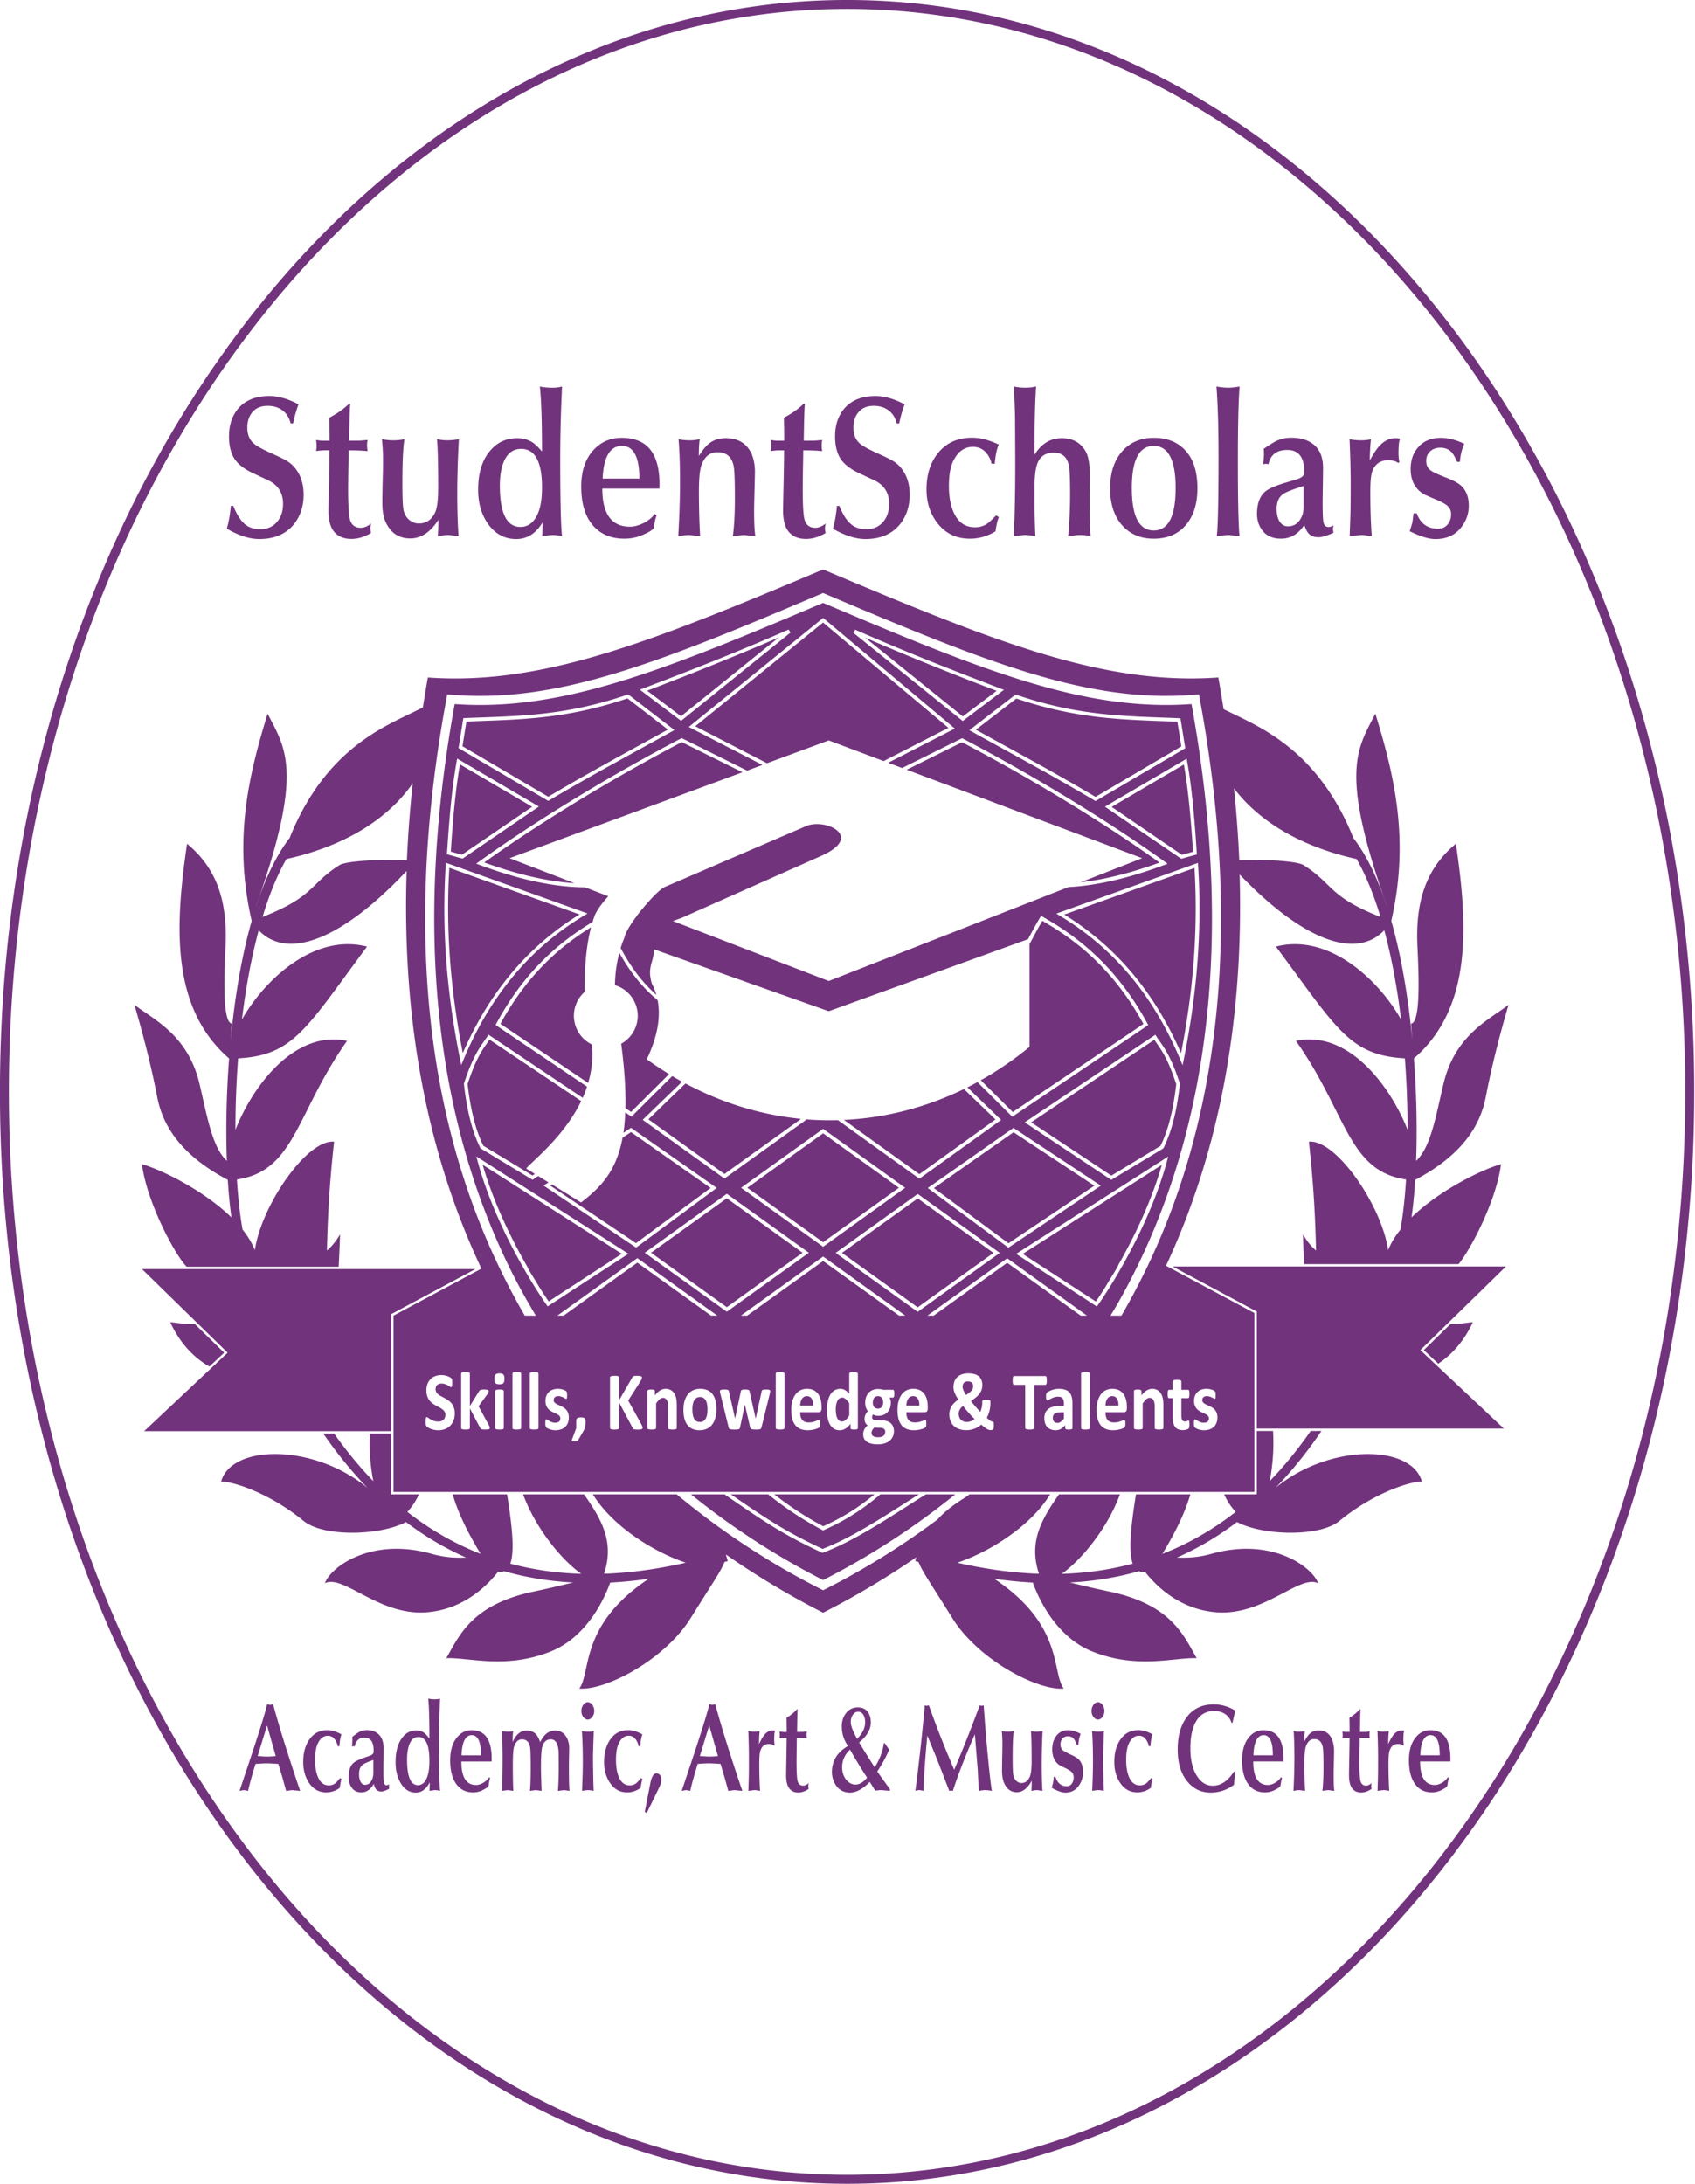 <?xml version="1.0" encoding="UTF-8" standalone="no"?>
<!-- Created with Inkscape (http://www.inkscape.org/) -->

<svg
   width="188.635mm"
   height="243.039mm"
   viewBox="0 0 188.635 243.039"
   version="1.1"
   id="svg27465"
   xmlns="http://www.w3.org/2000/svg"
   xmlns:svg="http://www.w3.org/2000/svg">
  <defs
     id="defs27462" />
  <g
     id="layer1"
     transform="translate(-10.52,-15.523)">
    <g
       aria-label="Academic, Art &amp; Music Centre"
       transform="scale(0.861,1.162)"
       id="text6836"
       style="font-size:14.367px;font-family:'Cooper Hewitt';-inkscape-font-specification:'Cooper Hewitt';fill:#72337d;fill-opacity:1;stroke-width:0.359" />
    <g
       aria-label="StudentScholars"
       transform="scale(0.928,1.077)"
       id="text1465"
       style="font-size:25.141px;font-family:'Cooper Hewitt';-inkscape-font-specification:'Cooper Hewitt';fill:#72337d;fill-opacity:1;stroke-width:0.629">
      <path
         id="path49305"
         style="-inkscape-font-specification:'Jalal LT, Normal';fill:#72337d;fill-opacity:1"
         d="m 180.851,67.458 h 0.381 q 0.675,1.584 2.566,1.584 0.724,0 1.142,-0.442 0.417,-0.442 0.417,-1.043 0,-0.589 -0.516,-0.933 -0.295,-0.221 -1.277,-0.589 -0.626,-0.221 -1.412,-0.528 -1.645,-0.81 -1.645,-2.639 0,-1.412 0.97,-2.308 0.97,-0.908 2.652,-0.908 1.301,0 2.811,0.614 -0.442,0.835 -0.528,1.866 h -0.331 q -0.368,-0.712 -0.651,-0.982 -0.516,-0.479 -1.363,-0.479 -0.749,0 -1.228,0.381 -0.466,0.368 -0.466,0.994 0,0.638 0.552,0.982 0.368,0.233 1.731,0.7 1.375,0.454 1.89,0.859 0.933,0.749 0.933,2.075 0,1.228 -0.884,2.21 -1.105,1.24 -3.106,1.24 -1.215,0 -3.093,-0.81 0.11,-0.307 0.307,-0.872 0.074,-0.393 0.147,-0.97 z m -7.66,2.357 0.086,-2.05 q 0.037,-1.007 0.037,-3.327 0,-2.075 -0.135,-4.64 0.724,0.11 1.375,0.11 0.687,0 1.191,-0.11 -0.135,1.056 -0.135,2.185 0.663,-1.043 1.129,-1.473 0.859,-0.822 1.952,-0.822 0.295,0 0.54,0.061 -0.184,0.356 -0.184,1.498 0,0.479 0.11,0.908 l -0.147,0.098 q -0.356,-0.282 -1.24,-0.282 -1.338,0 -1.854,1.117 -0.246,0.552 -0.246,2.075 0,2.713 0.172,4.652 l -0.54,-0.061 q -0.393,-0.061 -0.663,-0.061 -0.196,0 -1.449,0.123 z m -7.758,-5.512 0.712,-0.184 q 0.442,-0.11 0.847,-0.221 0.626,-0.196 0.724,-0.516 0.025,-0.098 0.025,-0.258 0,-2.222 -2.038,-2.222 -1.878,0 -2.246,1.473 -0.209,-0.037 -0.319,-0.037 -0.123,0 -0.331,0.037 0.11,-0.663 0.11,-1.019 0,-0.368 -0.037,-0.565 1.056,-0.626 1.596,-0.847 0.81,-0.307 1.719,-0.307 1.768,0 2.787,0.786 1.019,0.786 1.019,2.332 0,0.405 -0.025,1.829 -0.025,1.412 -0.025,1.743 0,1.633 0.098,2.05 0.123,0.491 0.626,0.491 0.209,0 0.589,-0.172 -0.074,0.258 -0.074,0.393 0,0.123 0.074,0.368 -1.191,0.466 -1.78,0.466 -0.835,0 -1.228,-0.405 -0.258,-0.221 -0.503,-0.872 -1.068,1.424 -2.799,1.424 -1.584,0 -2.332,-0.97 -0.54,-0.675 -0.54,-1.584 0,-1.559 0.945,-2.283 0.589,-0.454 2.406,-0.933 z m 2.234,2.504 v -2.173 q -2.001,0.528 -2.504,0.859 -0.724,0.466 -0.724,1.51 0,0.822 0.368,1.313 0.368,0.479 0.994,0.479 0.835,0 1.35,-0.577 0.516,-0.577 0.516,-1.412 z M 157.221,54.348 q 0.798,0.123 1.449,0.123 0.491,0 1.326,-0.123 -0.209,2.246 -0.209,7.672 0,6.015 0.196,7.795 -1.264,-0.123 -1.277,-0.123 -0.331,0 -1.449,0.123 0.209,-1.461 0.209,-8.311 0,-4.358 -0.246,-7.157 z m -12.754,10.52 q 0,-2.394 1.424,-3.805 1.436,-1.412 3.805,-1.412 2.455,0 3.842,1.35 1.399,1.338 1.399,3.867 0,2.418 -1.412,3.818 -1.399,1.387 -3.83,1.387 -2.369,0 -3.805,-1.399 -1.424,-1.399 -1.424,-3.805 z m 2.602,-0.025 q 0,4.382 2.627,4.382 2.627,0 2.627,-4.382 0,-4.358 -2.627,-4.358 -2.627,0 -2.627,4.358 z m -11.49,-10.496 -0.037,0.663 q -0.147,2.332 -0.147,6.396 1.228,-1.719 3.265,-1.719 2.001,0 2.897,1.399 0.479,0.761 0.479,2.553 0,0.196 -0.025,1.043 -0.012,0.847 -0.012,1.203 0,2.259 0.123,3.928 -0.626,-0.123 -1.289,-0.123 -0.27,0 -0.749,0.061 -0.626,0.061 -0.651,0.061 0.233,-2.148 0.233,-4.358 0,-2.431 -0.16,-2.971 -0.319,-1.301 -1.792,-1.301 -1.633,0 -2.062,1.363 -0.258,0.773 -0.258,2.443 0,2.946 0.11,4.824 -0.835,-0.123 -1.313,-0.123 -0.025,0 -1.277,0.123 l 0.012,-0.393 q 0.172,-2.934 0.16,-7.795 l -0.025,-4.063 q 0,-0.7 -0.147,-3.216 0.638,0.123 1.424,0.123 0.663,0 1.24,-0.123 z m -4.788,13.319 0.344,0.184 q -0.221,0.331 -0.417,1.461 -1.424,0.761 -3.069,0.761 -2.443,0 -3.891,-1.608 -1.313,-1.449 -1.313,-3.486 0,-2.246 1.338,-3.707 1.485,-1.633 4.137,-1.633 1.461,0 3.192,0.712 -0.356,0.663 -0.479,1.976 h -0.393 q -0.086,-0.466 -0.442,-0.908 -0.651,-0.835 -1.78,-0.835 -1.412,0 -2.222,1.228 -0.663,0.945 -0.663,2.811 0,1.78 0.663,2.897 0.798,1.375 2.467,1.375 0.798,0 1.436,-0.356 0.356,-0.209 1.093,-0.872 z M 111.702,66.685 h 0.295 q 0.663,1.436 1.522,1.976 0.663,0.43 1.719,0.43 1.228,0 1.976,-0.724 0.749,-0.737 0.749,-1.89 0,-1.669 -1.706,-2.406 -0.798,-0.319 -2.148,-0.872 -1.485,-0.651 -2.062,-1.51 -0.565,-0.859 -0.565,-2.185 0,-1.669 1.007,-2.774 1.289,-1.399 3.855,-1.399 1.571,0 3.474,0.859 -0.43,1.031 -0.651,1.976 h -0.295 q -0.246,-0.884 -0.982,-1.35 -0.724,-0.466 -1.768,-0.466 -1.178,0 -1.817,0.638 -0.626,0.626 -0.626,1.608 0,1.056 0.761,1.633 0.479,0.381 2.124,1.019 1.387,0.54 1.805,0.761 0.626,0.319 1.043,0.773 1.019,1.093 1.019,2.75 0,1.817 -1.203,3.093 -1.449,1.485 -4.1,1.485 -1.768,0 -3.904,-1.068 0.344,-1.043 0.479,-2.357 z m -3.977,-10.569 0.135,0.074 q -0.074,0.258 -0.135,3.756 1.191,0 1.436,-0.012 l 0.773,-0.061 q -0.061,0.282 -0.061,0.516 0,0.319 0.061,0.638 -0.908,-0.086 -2.271,-0.086 0,0.466 -0.037,2.025 -0.025,1.547 -0.025,1.989 0,2.467 0.221,3.155 0.282,0.835 1.277,0.835 0.638,0 1.252,-0.442 -0.086,0.417 -0.086,0.491 0,0.196 0.086,0.491 -1.178,0.614 -2.357,0.614 -1.191,0 -1.878,-0.565 -0.872,-0.675 -0.872,-2.345 0,-0.381 0.061,-2.848 0.061,-2.48 0.061,-3.4 h -0.626 q -0.233,0 -0.982,0.074 0.061,-0.319 0.061,-0.466 0,-0.295 -0.061,-0.675 0.577,0.074 0.712,0.074 h 0.908 q 0,-1.412 -0.037,-2.369 1.498,-0.687 2.381,-1.461 z m -5.856,7.095 q 0,0.233 -0.049,1.854 -0.049,1.62 -0.049,2.173 0,1.743 0.147,2.578 -1.375,-0.123 -1.35,-0.123 -0.16,0 -1.35,0.123 0.246,-1.498 0.246,-3.953 0,-2.799 -0.16,-3.351 -0.344,-1.375 -1.94,-1.375 -1.264,0 -1.854,1.203 -0.356,0.724 -0.356,2.762 0,2.725 0.147,4.714 -1.252,-0.123 -1.313,-0.123 -0.442,0 -1.313,0.123 0.209,-3.093 0.209,-5.585 0,-2.664 -0.172,-4.432 0.638,0.11 1.387,0.11 0.479,0 1.154,-0.11 -0.11,0.589 -0.11,1.731 0.7,-0.97 1.338,-1.363 0.773,-0.479 1.89,-0.479 1.694,0 2.59,0.921 0.908,0.921 0.908,2.602 z m -11.453,1.682 h -6.85 q 0,3.94 3.327,3.94 0.712,0 1.584,-0.356 0.872,-0.368 1.375,-0.958 l 0.221,0.147 q -0.049,0.135 -0.16,0.442 l -0.196,0.884 q -0.209,0.27 -1.056,0.589 -1.142,0.491 -2.443,0.491 -2.431,0 -3.805,-1.399 -1.375,-1.399 -1.375,-3.977 0,-2.443 1.51,-3.818 1.338,-1.228 3.339,-1.228 2.873,0 3.916,1.89 0.7,1.264 0.614,3.351 z m -6.813,-1.031 h 4.407 q 0,-3.376 -2.087,-3.376 -2.136,0 -2.32,3.376 z m -7.243,5.954 0.049,-1.436 q -1.191,1.731 -3.167,1.731 -2.025,0 -3.302,-1.473 -1.264,-1.473 -1.264,-3.621 0,-2.529 1.375,-3.965 1.277,-1.363 3.302,-1.363 1.031,0 1.817,0.417 0.479,0.27 1.166,0.958 0,-4.64 -0.258,-6.715 0.7,0.123 1.485,0.123 0.663,0 1.178,-0.123 -0.221,3.891 -0.221,7.476 0,6.469 0.221,7.991 -0.614,-0.123 -1.178,-0.123 -0.209,0 -1.203,0.123 z M 73.746,68.857 q 1.203,0 1.89,-1.031 0.7,-1.031 0.7,-3.044 0,-3.99 -2.504,-3.99 -1.399,0 -2.062,1.289 -0.491,1.007 -0.491,2.504 0,4.272 2.467,4.272 z M 57.186,66.39 q 0,-0.737 0.037,-2.197 0.049,-1.473 0.049,-2.21 0,-1.08 -0.135,-2.185 0.749,0.11 1.338,0.11 0.687,0 1.363,-0.11 -0.246,1.264 -0.246,4.542 0,2.271 0.147,2.811 0.172,0.614 0.675,0.982 0.516,0.368 1.154,0.368 1.363,0 1.976,-1.191 0.344,-0.7 0.344,-2.578 0,-3.67 -0.147,-4.935 0.761,0.11 1.215,0.11 0.565,0 1.412,-0.11 -0.196,3.081 -0.196,5.585 0,2.602 0.16,4.432 l -0.712,-0.074 q -0.393,-0.049 -0.602,-0.049 -0.27,0 -1.178,0.123 0.074,-0.773 0.074,-1.694 -1.436,1.927 -3.376,1.927 -2.025,0 -2.934,-1.657 -0.417,-0.761 -0.417,-2.001 z m -3.977,-10.275 0.135,0.074 q -0.074,0.258 -0.135,3.756 1.191,0 1.436,-0.012 l 0.773,-0.061 q -0.061,0.282 -0.061,0.516 0,0.319 0.061,0.638 -0.908,-0.086 -2.271,-0.086 0,0.466 -0.037,2.025 -0.025,1.547 -0.025,1.989 0,2.467 0.221,3.155 0.282,0.835 1.277,0.835 0.638,0 1.252,-0.442 -0.086,0.417 -0.086,0.491 0,0.196 0.086,0.491 -1.178,0.614 -2.357,0.614 -1.191,0 -1.878,-0.565 -0.872,-0.675 -0.872,-2.345 0,-0.381 0.061,-2.848 0.061,-2.48 0.061,-3.4 h -0.626 q -0.233,0 -0.982,0.074 0.061,-0.319 0.061,-0.466 0,-0.295 -0.061,-0.675 0.577,0.074 0.712,0.074 h 0.908 q 0,-1.412 -0.037,-2.369 1.498,-0.687 2.381,-1.461 z m -14.191,10.569 h 0.295 q 0.663,1.436 1.522,1.976 0.663,0.43 1.719,0.43 1.228,0 1.976,-0.724 0.749,-0.737 0.749,-1.89 0,-1.669 -1.706,-2.406 -0.798,-0.319 -2.148,-0.872 -1.485,-0.651 -2.062,-1.51 -0.565,-0.859 -0.565,-2.185 0,-1.669 1.007,-2.774 1.289,-1.399 3.855,-1.399 1.571,0 3.474,0.859 -0.43,1.031 -0.651,1.976 h -0.295 q -0.246,-0.884 -0.982,-1.35 -0.724,-0.466 -1.768,-0.466 -1.178,0 -1.817,0.638 -0.626,0.626 -0.626,1.608 0,1.056 0.761,1.633 0.479,0.381 2.124,1.019 1.387,0.54 1.805,0.761 0.626,0.319 1.043,0.773 1.019,1.093 1.019,2.75 0,1.817 -1.203,3.093 -1.449,1.485 -4.1,1.485 -1.768,0 -3.904,-1.068 0.344,-1.043 0.479,-2.357 z M 112.921,14.412 c -28.092,0 -53.511,12.664 -71.879,33.087 -18.368,20.423 -29.711,48.609 -29.711,79.732 0,31.123 11.343,59.31 29.711,79.732 18.368,20.423 43.786,33.087 71.879,33.087 28.092,0 53.513,-12.664 71.881,-33.087 18.368,-20.423 29.711,-48.609 29.711,-79.732 0,-31.123 -11.343,-59.31 -29.711,-79.732 -18.368,-20.423 -43.788,-33.087 -71.881,-33.087 z m 0,0.928 c 27.717,0 52.823,12.486 71.029,32.728 18.205,20.242 29.484,48.234 29.484,79.163 0,30.929 -11.279,58.921 -29.484,79.163 -18.205,20.242 -43.312,32.728 -71.029,32.728 -27.717,0 -52.821,-12.486 -71.027,-32.728 -18.205,-20.242 -29.486,-48.234 -29.486,-79.163 0,-30.929 11.281,-58.921 29.486,-79.163 C 60.099,27.827 85.204,15.34 112.921,15.34 Z m 72.349,181.075 h -3.629 q 0,2.429 1.763,2.429 0.377,0 0.839,-0.219 0.462,-0.227 0.728,-0.59 l 0.117,0.091 q -0.026,0.083 -0.085,0.272 l -0.104,0.545 q -0.111,0.166 -0.559,0.363 -0.605,0.303 -1.294,0.303 -1.288,0 -2.016,-0.863 -0.728,-0.863 -0.728,-2.452 0,-1.506 0.8,-2.353 0.709,-0.757 1.769,-0.757 1.522,0 2.075,1.165 0.371,0.779 0.325,2.066 z m -3.61,-0.636 h 2.335 q 0,-2.081 -1.106,-2.081 -1.132,0 -1.229,2.081 z m -5.125,3.67 0.045,-1.264 q 0.02,-0.62 0.02,-2.051 0,-1.279 -0.072,-2.86 0.384,0.068 0.728,0.068 0.364,0 0.631,-0.068 -0.072,0.651 -0.072,1.347 0.351,-0.643 0.598,-0.908 0.455,-0.507 1.034,-0.507 0.156,0 0.286,0.038 -0.098,0.219 -0.098,0.923 0,0.295 0.059,0.56 l -0.078,0.06 q -0.189,-0.174 -0.657,-0.174 -0.709,0 -0.982,0.689 -0.13,0.341 -0.13,1.279 0,1.672 0.091,2.868 l -0.286,-0.038 q -0.208,-0.038 -0.351,-0.038 -0.104,0 -0.767,0.076 z m -2.107,-8.444 0.072,0.045 q -0.039,0.159 -0.072,2.315 0.631,0 0.761,-0.008 l 0.41,-0.038 q -0.033,0.174 -0.033,0.318 0,0.197 0.033,0.393 -0.481,-0.053 -1.203,-0.053 0,0.288 -0.02,1.249 -0.013,0.953 -0.013,1.226 0,1.521 0.117,1.945 0.15,0.515 0.676,0.515 0.338,0 0.663,-0.272 -0.045,0.257 -0.045,0.303 0,0.121 0.045,0.303 -0.624,0.378 -1.249,0.378 -0.631,0 -0.995,-0.348 -0.462,-0.416 -0.462,-1.445 0,-0.235 0.033,-1.755 0.033,-1.528 0.033,-2.096 h -0.332 q -0.124,0 -0.52,0.045 0.033,-0.197 0.033,-0.288 0,-0.182 -0.033,-0.416 0.306,0.045 0.377,0.045 h 0.481 q 0,-0.87 -0.02,-1.46 0.794,-0.424 1.262,-0.9 z m -3.102,4.374 q 0,0.144 -0.026,1.143 -0.026,0.999 -0.026,1.339 0,1.074 0.078,1.589 -0.728,-0.076 -0.715,-0.076 -0.085,0 -0.715,0.076 0.13,-0.923 0.13,-2.436 0,-1.725 -0.085,-2.066 -0.182,-0.847 -1.028,-0.847 -0.67,0 -0.982,0.742 -0.189,0.446 -0.189,1.703 0,1.68 0.078,2.906 -0.663,-0.076 -0.696,-0.076 -0.234,0 -0.696,0.076 0.111,-1.907 0.111,-3.443 0,-1.642 -0.091,-2.732 0.338,0.068 0.735,0.068 0.254,0 0.611,-0.068 -0.059,0.363 -0.059,1.067 0.371,-0.598 0.709,-0.84 0.41,-0.295 1.002,-0.295 0.898,0 1.372,0.568 0.481,0.568 0.481,1.604 z m -6.068,1.037 h -3.629 q 0,2.429 1.763,2.429 0.377,0 0.839,-0.219 0.462,-0.227 0.728,-0.59 l 0.117,0.091 q -0.026,0.083 -0.085,0.272 l -0.104,0.545 q -0.111,0.166 -0.559,0.363 -0.605,0.303 -1.294,0.303 -1.288,0 -2.016,-0.863 -0.728,-0.863 -0.728,-2.452 0,-1.506 0.8,-2.353 0.709,-0.757 1.769,-0.757 1.522,0 2.075,1.165 0.371,0.779 0.325,2.066 z m -3.61,-0.636 h 2.335 q 0,-2.081 -1.106,-2.081 -1.132,0 -1.229,2.081 z m -2.172,-4.616 -0.332,1.256 h -0.111 q -0.52,-1.211 -2.114,-1.211 -1.372,0 -2.101,1.006 -0.728,1.006 -0.728,2.845 0,1.657 0.67,2.686 0.767,1.173 2.01,1.173 1.476,0 2.55,-1.468 l 0.124,0.091 -0.124,1.279 q -1.262,0.81 -2.797,0.81 -1.698,0 -2.79,-1.143 -1.164,-1.211 -1.164,-3.314 0,-2.058 1.054,-3.292 1.138,-1.362 3.265,-1.362 1.359,0 2.589,0.643 z m -10.088,6.961 0.182,0.114 q -0.117,0.204 -0.221,0.9 -0.754,0.469 -1.626,0.469 -1.294,0 -2.062,-0.991 -0.696,-0.893 -0.696,-2.149 0,-1.385 0.709,-2.285 0.787,-1.006 2.192,-1.006 0.774,0 1.691,0.439 -0.189,0.409 -0.254,1.218 h -0.208 q -0.045,-0.288 -0.234,-0.56 -0.345,-0.515 -0.943,-0.515 -0.748,0 -1.177,0.757 -0.351,0.583 -0.351,1.733 0,1.097 0.351,1.786 0.423,0.847 1.307,0.847 0.423,0 0.761,-0.219 0.189,-0.129 0.579,-0.537 z m -7.07,1.324 0.059,-1.392 q 0.033,-0.832 0.033,-1.589 0,-1.907 -0.111,-3.193 0.442,0.068 0.735,0.068 0.338,0 0.689,-0.068 l -0.02,0.575 q -0.072,1.74 -0.072,2.202 0,0.492 0.039,2.346 0,0.068 0.019,0.522 0.02,0.454 0.02,0.53 -0.423,-0.076 -0.637,-0.076 -0.247,0 -0.754,0.076 z m 0.683,-7.362 q -0.293,0 -0.527,-0.257 -0.234,-0.265 -0.234,-0.636 0,-0.356 0.228,-0.628 0.234,-0.272 0.533,-0.272 0.312,0 0.546,0.272 0.234,0.272 0.234,0.628 0,0.371 -0.241,0.636 -0.234,0.257 -0.54,0.257 z m -5.294,5.91 h 0.202 q 0.358,0.976 1.359,0.976 0.384,0 0.605,-0.272 0.221,-0.272 0.221,-0.643 0,-0.363 -0.273,-0.575 -0.156,-0.136 -0.676,-0.363 -0.332,-0.136 -0.748,-0.325 -0.872,-0.499 -0.872,-1.627 0,-0.87 0.514,-1.423 0.514,-0.56 1.405,-0.56 0.689,0 1.489,0.378 -0.234,0.515 -0.28,1.15 h -0.176 q -0.195,-0.439 -0.345,-0.605 -0.273,-0.295 -0.722,-0.295 -0.397,0 -0.65,0.235 -0.247,0.227 -0.247,0.613 0,0.393 0.293,0.605 0.195,0.144 0.917,0.431 0.728,0.28 1.002,0.53 0.494,0.462 0.494,1.279 0,0.757 -0.468,1.362 -0.585,0.764 -1.646,0.764 -0.644,0 -1.639,-0.499 0.059,-0.189 0.163,-0.537 0.039,-0.242 0.078,-0.598 z m -6.205,-0.658 q 0,-0.454 0.019,-1.354 0.026,-0.908 0.026,-1.362 0,-0.666 -0.072,-1.347 0.397,0.068 0.709,0.068 0.364,0 0.722,-0.068 -0.13,0.779 -0.13,2.8 0,1.4 0.078,1.733 0.091,0.378 0.358,0.605 0.273,0.227 0.611,0.227 0.722,0 1.047,-0.734 0.182,-0.431 0.182,-1.589 0,-2.262 -0.078,-3.042 0.403,0.068 0.644,0.068 0.299,0 0.748,-0.068 -0.104,1.899 -0.104,3.443 0,1.604 0.085,2.732 l -0.377,-0.045 q -0.208,-0.03 -0.319,-0.03 -0.143,0 -0.624,0.076 0.039,-0.477 0.039,-1.044 -0.761,1.188 -1.789,1.188 -1.073,0 -1.554,-1.022 -0.221,-0.469 -0.221,-1.233 z m -8.774,-6.719 0.345,0.817 q 0.95,2.262 2.088,4.601 l 0.605,1.241 0.403,-0.832 q 1.275,-2.611 2.654,-5.826 0.13,0.038 0.241,0.038 0.13,0 0.241,-0.038 l 0.091,1.067 q 0.182,2.225 0.442,4.487 0.273,2.391 0.442,3.276 -0.533,-0.076 -0.8,-0.076 -0.234,0 -0.754,0.076 l -0.033,-0.477 q -0.052,-0.689 -0.098,-1.634 l -0.351,-3.73 q -1.743,3.428 -2.634,5.842 -0.156,-0.023 -0.228,-0.023 -0.078,0 -0.208,0.023 -0.338,-0.757 -1.522,-3.39 -0.481,-0.999 -1.112,-2.323 -0.364,3.345 -0.462,5.713 -0.299,-0.076 -0.507,-0.076 -0.176,0 -0.462,0.076 l 0.059,-0.393 q 0.189,-1.165 0.592,-4.268 0.371,-3.012 0.475,-4.169 0.13,0.038 0.254,0.038 0.006,0 0.241,-0.038 z m -5.307,3.897 0.546,0.681 q -0.507,1.052 -1.424,2.255 0.611,0.757 1.515,1.816 v 0.182 q -0.989,-0.076 -1.054,-0.076 -0.241,0 -0.702,0.053 l -0.663,-0.9 q -1.255,1.105 -2.374,1.105 -0.748,0 -1.288,-0.378 -0.286,-0.189 -0.52,-0.56 -0.351,-0.545 -0.351,-1.188 0,-1.74 1.925,-2.686 -0.748,-0.931 -0.748,-2.013 0,-0.832 0.527,-1.4 0.527,-0.575 1.398,-0.575 0.839,0 1.242,0.522 0.319,0.424 0.319,1.037 0,1.074 -1.405,2.066 0.54,0.772 1.867,2.573 0.917,-1.264 1.093,-2.489 z m -3.499,4.283 q 0.722,0 1.398,-0.711 -1.112,-1.476 -2.049,-2.898 -0.943,0.772 -0.943,1.816 0,0.81 0.533,1.339 0.475,0.454 1.06,0.454 z m -0.559,-6.454 q 0,0.56 0.761,1.733 0.963,-0.832 0.963,-1.71 0,-0.469 -0.221,-0.779 -0.221,-0.31 -0.618,-0.31 -0.377,0 -0.631,0.318 -0.254,0.31 -0.254,0.749 z m -6.439,-1.339 0.072,0.045 q -0.039,0.159 -0.072,2.315 0.631,0 0.761,-0.008 l 0.41,-0.038 q -0.033,0.174 -0.033,0.318 0,0.197 0.033,0.393 -0.481,-0.053 -1.203,-0.053 0,0.288 -0.019,1.249 -0.013,0.953 -0.013,1.226 0,1.521 0.117,1.945 0.15,0.515 0.676,0.515 0.338,0 0.663,-0.272 -0.045,0.257 -0.045,0.303 0,0.121 0.045,0.303 -0.624,0.378 -1.249,0.378 -0.631,0 -0.995,-0.348 -0.462,-0.416 -0.462,-1.445 0,-0.235 0.033,-1.755 0.033,-1.528 0.033,-2.096 h -0.332 q -0.124,0 -0.52,0.045 0.033,-0.197 0.033,-0.288 0,-0.182 -0.033,-0.416 0.306,0.045 0.377,0.045 h 0.481 q 0,-0.87 -0.019,-1.46 0.793,-0.424 1.262,-0.9 z m -5.841,8.444 0.045,-1.264 q 0.019,-0.62 0.019,-2.051 0,-1.279 -0.072,-2.86 0.384,0.068 0.728,0.068 0.364,0 0.631,-0.068 -0.072,0.651 -0.072,1.347 0.351,-0.643 0.598,-0.908 0.455,-0.507 1.034,-0.507 0.156,0 0.286,0.038 -0.098,0.219 -0.098,0.923 0,0.295 0.059,0.56 l -0.078,0.06 q -0.189,-0.174 -0.657,-0.174 -0.709,0 -0.982,0.689 -0.13,0.341 -0.13,1.279 0,1.672 0.091,2.868 l -0.286,-0.038 q -0.208,-0.038 -0.351,-0.038 -0.104,0 -0.767,0.076 z m -2.407,0 -0.462,-1.43 -0.468,-1.354 q -0.943,-0.06 -1.411,-0.06 -0.442,0 -1.327,0.06 -0.657,1.824 -0.891,2.785 -0.429,-0.076 -0.527,-0.076 -0.033,0 -0.501,0.076 l 1.288,-3.314 q 1.737,-4.495 2.023,-5.645 0.195,0.068 0.364,0.068 0.156,0 0.351,-0.068 0.585,1.907 1.594,4.646 0.989,2.656 1.652,4.313 -0.878,-0.068 -0.885,-0.076 -0.169,0 -0.429,0.038 -0.319,0.038 -0.371,0.038 z m -1.242,-3.587 -1.047,-3.17 -1.125,3.17 q 0.137,0 0.579,0.023 0.351,0.023 0.572,0.023 0.332,0 1.021,-0.045 z m -7.063,3.269 -1.476,2.611 -0.234,-0.129 0.676,-2.996 q 0.228,-0.976 0.735,-0.976 0.228,0 0.397,0.166 0.189,0.189 0.189,0.499 0,0.31 -0.286,0.825 z m -2.166,-1.006 0.182,0.114 q -0.117,0.204 -0.221,0.9 -0.754,0.469 -1.626,0.469 -1.294,0 -2.062,-0.991 -0.696,-0.893 -0.696,-2.149 0,-1.385 0.709,-2.285 0.787,-1.006 2.192,-1.006 0.774,0 1.691,0.439 -0.189,0.409 -0.254,1.218 h -0.208 q -0.046,-0.288 -0.234,-0.56 -0.345,-0.515 -0.943,-0.515 -0.748,0 -1.177,0.757 -0.351,0.583 -0.351,1.733 0,1.097 0.351,1.786 0.423,0.847 1.307,0.847 0.423,0 0.761,-0.219 0.189,-0.129 0.579,-0.537 z m -7.07,1.324 0.059,-1.392 q 0.033,-0.832 0.033,-1.589 0,-1.907 -0.111,-3.193 0.442,0.068 0.735,0.068 0.338,0 0.689,-0.068 l -0.02,0.575 q -0.072,1.74 -0.072,2.202 0,0.492 0.039,2.346 0,0.068 0.02,0.522 0.02,0.454 0.02,0.53 -0.423,-0.076 -0.637,-0.076 -0.247,0 -0.754,0.076 z m 0.683,-7.362 q -0.293,0 -0.527,-0.257 -0.234,-0.265 -0.234,-0.636 0,-0.356 0.228,-0.628 0.234,-0.272 0.533,-0.272 0.312,0 0.546,0.272 0.234,0.272 0.234,0.628 0,0.371 -0.241,0.636 -0.234,0.257 -0.54,0.257 z m -8.982,4.601 q 0,1.861 0.059,2.762 l -0.631,-0.076 q -0.072,0 -0.728,0.076 0.072,-1.619 0.072,-3.397 0,-1.415 -0.091,-2.777 0.514,0.068 0.774,0.068 0.254,0 0.585,-0.068 -0.052,0.288 -0.072,1.143 0.611,-1.196 1.685,-1.196 0.748,0 1.184,0.431 0.228,0.257 0.442,0.764 0.663,-1.196 1.802,-1.196 0.852,0 1.32,0.636 0.358,0.507 0.358,1.165 0,0.25 -0.02,0.938 -0.013,0.689 -0.013,0.953 0,1.982 0.072,2.535 -0.124,-0.015 -0.39,-0.045 -0.202,-0.03 -0.299,-0.03 0.02,0.008 -0.696,0.076 0.091,-1.264 0.091,-2.27 0,-1.513 -0.013,-1.718 -0.078,-1.332 -0.95,-1.332 -0.787,0 -1.034,0.847 -0.137,0.53 -0.137,2.096 0,0.545 0.078,2.376 -0.67,-0.076 -0.676,-0.076 -0.078,0 -0.722,0.076 0.091,-0.779 0.091,-2.489 0,-1.672 -0.078,-2.028 -0.176,-0.802 -0.963,-0.802 -0.657,0 -0.943,0.749 -0.156,0.393 -0.156,1.808 z m -2.543,-0.272 h -3.629 q 0,2.429 1.763,2.429 0.377,0 0.839,-0.219 0.462,-0.227 0.728,-0.59 l 0.117,0.091 q -0.026,0.083 -0.085,0.272 l -0.104,0.545 q -0.111,0.166 -0.559,0.363 -0.605,0.303 -1.294,0.303 -1.288,0 -2.016,-0.863 -0.728,-0.863 -0.728,-2.452 0,-1.506 0.8,-2.353 0.709,-0.757 1.769,-0.757 1.522,0 2.075,1.165 0.371,0.779 0.325,2.066 z m -3.61,-0.636 h 2.335 q 0,-2.081 -1.106,-2.081 -1.132,0 -1.229,2.081 z m -3.837,3.67 0.026,-0.885 q -0.631,1.067 -1.678,1.067 -1.073,0 -1.75,-0.908 -0.67,-0.908 -0.67,-2.232 0,-1.559 0.728,-2.444 0.676,-0.84 1.75,-0.84 0.546,0 0.963,0.257 0.254,0.166 0.618,0.59 0,-2.86 -0.137,-4.139 0.371,0.076 0.787,0.076 0.351,0 0.624,-0.076 -0.117,2.399 -0.117,4.608 0,3.988 0.117,4.926 -0.325,-0.076 -0.624,-0.076 -0.111,0 -0.637,0.076 z m -1.385,-0.59 q 0.637,0 1.002,-0.636 0.371,-0.636 0.371,-1.877 0,-2.459 -1.327,-2.459 -0.741,0 -1.093,0.795 -0.26,0.62 -0.26,1.544 0,2.633 1.307,2.633 z m -6.537,-2.807 0.377,-0.114 q 0.234,-0.068 0.449,-0.136 0.332,-0.121 0.384,-0.318 0.013,-0.06 0.013,-0.159 0,-1.37 -1.08,-1.37 -0.995,0 -1.19,0.908 -0.111,-0.023 -0.169,-0.023 -0.065,0 -0.176,0.023 0.059,-0.409 0.059,-0.628 0,-0.227 -0.02,-0.348 0.559,-0.386 0.846,-0.522 0.429,-0.189 0.911,-0.189 0.937,0 1.476,0.484 0.54,0.484 0.54,1.438 0,0.25 -0.013,1.127 -0.013,0.87 -0.013,1.074 0,1.006 0.052,1.264 0.065,0.303 0.332,0.303 0.111,0 0.312,-0.106 -0.039,0.159 -0.039,0.242 0,0.076 0.039,0.227 -0.631,0.288 -0.943,0.288 -0.442,0 -0.65,-0.25 -0.137,-0.136 -0.267,-0.537 -0.566,0.878 -1.483,0.878 -0.839,0 -1.236,-0.598 -0.286,-0.416 -0.286,-0.976 0,-0.961 0.501,-1.407 0.312,-0.28 1.275,-0.575 z m 1.184,1.544 v -1.339 q -1.06,0.325 -1.327,0.53 -0.384,0.288 -0.384,0.931 0,0.507 0.195,0.81 0.195,0.295 0.527,0.295 0.442,0 0.715,-0.356 0.273,-0.356 0.273,-0.87 z m -3.987,0.53 0.182,0.114 q -0.117,0.204 -0.221,0.9 -0.754,0.469 -1.626,0.469 -1.294,0 -2.062,-0.991 -0.696,-0.893 -0.696,-2.149 0,-1.385 0.709,-2.285 0.787,-1.006 2.192,-1.006 0.774,0 1.691,0.439 -0.189,0.409 -0.254,1.218 h -0.208 q -0.046,-0.288 -0.234,-0.56 -0.345,-0.515 -0.943,-0.515 -0.748,0 -1.177,0.757 -0.351,0.583 -0.351,1.733 0,1.097 0.351,1.786 0.423,0.847 1.307,0.847 0.423,0 0.761,-0.219 0.189,-0.129 0.579,-0.537 z m -6.472,1.324 -0.462,-1.43 -0.468,-1.354 q -0.943,-0.06 -1.411,-0.06 -0.442,0 -1.327,0.06 -0.657,1.824 -0.891,2.785 -0.429,-0.076 -0.527,-0.076 -0.033,0 -0.501,0.076 l 1.288,-3.314 q 1.737,-4.495 2.023,-5.645 0.195,0.068 0.364,0.068 0.156,0 0.351,-0.068 0.585,1.907 1.594,4.646 0.989,2.656 1.652,4.313 -0.878,-0.068 -0.885,-0.076 -0.169,0 -0.429,0.038 -0.319,0.038 -0.371,0.038 z m -1.242,-3.587 -1.047,-3.17 -1.125,3.17 q 0.137,0 0.579,0.023 0.351,0.023 0.572,0.023 0.332,0 1.021,-0.045 z M 110.045,73.251 C 89.782,80.613 76.517,85.262 62.647,84.412 62.425,85.457 62.243,86.474 62.051,87.498 58.398,89.204 50.713,91.157 46.122,100.88 l -0.018,0.077 c -1.673,1.867 -3.018,4.344 -4.083,7.181 l 0.108,-0.312 c 5.642,-13.78 3.461,-16.037 1.299,-19.669 -2.264,6.34 -4.141,13.033 -1.91,21.408 -1.247,3.77 -2.05,8.056 -2.521,12.331 l 0.144,-1.716 c -1.152,-0.121 -0.92,-5.023 -0.758,-7.947 0.271,-4.89 -1.165,-8.175 -4.612,-10.64 -1.515,8.772 -1.853,17.037 5.038,22.185 -0.327,3.723 -0.402,7.361 -0.267,10.58 -1.796,-1.417 -2.397,-4.781 -3.297,-8.015 -1.4,-5.028 -5.553,-6.615 -7.786,-8.109 1.077,3.172 2.031,6.392 2.728,9.518 0.715,3.207 3.107,6.126 8.465,8.572 0.103,1.412 0.251,2.713 0.438,3.875 -3.329,-2.788 -8.351,-4.916 -10.731,-5.501 0.582,3.946 3.986,9.412 5.364,10.601 H 51.949 c 0.096,-1.456 0.143,-2.764 0.168,-3.349 -0.522,0.761 -1.048,1.298 -1.574,1.67 0.078,-2.507 0.194,-6.112 0.86,-11.239 -3.242,-0.285 -8.739,6.599 -9.503,11.205 -0.332,-0.731 -0.841,-1.444 -1.476,-2.129 -0.297,-1.418 -0.529,-3.172 -0.675,-5.172 6.985,-0.879 7.086,-6.868 13.206,-14.324 -6.203,-1.144 -11.253,4.526 -13.384,9.187 -0.002,-2.353 0.099,-4.851 0.321,-7.38 6.665,-0.322 8.14,-3.069 15.462,-11.549 -6.368,-1.405 -12.307,3.433 -15.005,7.536 0.454,-3.21 1.119,-6.363 2.013,-9.224 3.366,3.055 9.782,1.147 17.738,-6.122 -0.617,16.67 3.004,30.125 8.884,40.923 l 0.099,0.156 -10.556,4.861 v 12.191 6.029 h 33.623 1.696 32.394 1.697 33.831 v -6.299 h -5.5e-4 v -12.189 l -2.502,-1.154 -7.924,-3.653 -5.6e-4,-9.5e-4 -0.187,-0.086 0.103,-0.159 h 0.005 c 5.742,-10.669 9.281,-23.911 8.736,-40.26 7.775,6.976 14.035,8.768 17.346,5.763 0.894,2.86 1.559,6.014 2.013,9.224 -2.698,-4.103 -8.636,-8.941 -15.005,-7.536 7.322,8.48 8.798,11.227 15.462,11.549 0.222,2.529 0.323,5.027 0.321,7.38 -2.131,-4.661 -7.181,-10.331 -13.384,-9.187 6.12,7.456 6.22,13.445 13.206,14.324 -0.146,1.999 -0.379,3.754 -0.675,5.172 -0.634,0.685 -1.144,1.398 -1.476,2.129 -0.764,-4.606 -6.261,-11.491 -9.503,-11.205 0.666,5.127 0.782,8.731 0.86,11.239 -0.526,-0.372 -1.052,-0.908 -1.574,-1.67 0.022,0.543 0.07,1.754 0.152,3.078 h 18.512 c 1.507,-1.578 4.546,-6.617 5.093,-10.33 -2.38,0.584 -7.402,2.713 -10.731,5.501 0.187,-1.162 0.335,-2.463 0.438,-3.875 5.358,-2.446 7.75,-5.364 8.465,-8.571 0.697,-3.126 1.651,-6.345 2.728,-9.518 -2.233,1.494 -6.386,3.081 -7.787,8.108 -0.901,3.234 -1.502,6.599 -3.297,8.015 0.135,-3.22 0.06,-6.858 -0.267,-10.581 6.892,-5.149 6.554,-13.413 5.038,-22.185 -3.447,2.464 -4.883,5.75 -4.612,10.64 0.162,2.924 0.395,7.826 -0.758,7.947 l 0.144,1.716 c -0.471,-4.275 -1.274,-8.561 -2.521,-12.331 2.231,-8.375 0.355,-15.068 -1.91,-21.408 -2.162,3.632 -4.343,5.889 1.299,19.669 l 0.108,0.312 c -1.065,-2.837 -2.409,-5.314 -4.083,-7.181 l -0.018,-0.077 C 169.159,91.507 161.868,89.355 158.076,87.684 c -0.202,-1.085 -0.397,-2.165 -0.632,-3.273 -13.87,0.85 -27.135,-3.799 -47.399,-11.16 z m -5.6e-4,2.437 0.425,0.154 c 18.883,6.893 31.082,11.159 43.68,10.383 l 0.972,-0.061 0.175,0.829 c 5.307,25.111 1.526,44.038 -6.298,58.167 -0.004,0.008 -0.009,0.015 -0.013,0.022 -0.499,0.901 -1.014,1.785 -1.543,2.65 -0.528,0.857 -1.067,1.699 -1.624,2.518 h -1.305 c 0.328,-0.474 0.662,-0.938 0.98,-1.425 0.028,-0.043 0.056,-0.086 0.084,-0.129 0.759,-1.165 1.49,-2.366 2.19,-3.606 0.005,-0.009 0.011,-0.018 0.016,-0.027 C 155.663,131.179 159.553,112.36 154.227,87.16 141.298,87.957 128.933,83.602 110.045,76.706 91.157,83.602 78.792,87.957 65.864,87.16 c -5.358,25.349 -1.389,44.24 6.585,58.25 0.001,0.002 0.003,0.004 0.004,0.007 0.983,1.727 2.045,3.353 3.14,4.934 h -1.323 c -0.534,-0.787 -1.051,-1.596 -1.559,-2.417 -0.5,-0.817 -0.987,-1.651 -1.462,-2.499 -0.004,-0.007 -0.008,-0.014 -0.012,-0.021 -7.921,-14.156 -11.784,-33.157 -6.444,-58.421 l 0.174,-0.829 0.974,0.061 c 12.598,0.776 24.798,-3.489 43.68,-10.383 z m 0.002,2.57 15.795,11.435 -7.992,3.533 1.672,0.541 7.099,-3.037 0.097,-0.041 0.099,0.043 c 9.619,4.343 18.519,9.176 24.216,12.726 l 0.326,0.205 -0.379,0.12 c -4.584,1.466 -8.337,2.146 -11.511,2.288 l -28.745,9.705 -18.683,-6.193 1.063,-0.338 16.698,-6.389 c 5.281,-2.02 0.496,-3.938 -1.792,-3.089 l -17.024,6.319 c -0.543,0.251 -1.637,1.212 -2.644,2.271 l -0.007,-0.002 c -0.282,0.288 -0.541,0.581 -0.781,0.877 -0.692,0.814 -1.229,1.586 -1.333,2.063 -0.176,0.355 -0.323,0.715 -0.455,1.078 1.04,1.644 2.248,3.266 4.287,4.84 -0.142,-0.429 -0.329,-0.821 -0.548,-1.174 -0.595,-1.749 0.237,-2.145 0.26,-3.536 l 20.958,6.396 23.902,-7.444 c 0.462,-0.751 0.924,-1.503 1.454,-2.257 l 0.109,-0.156 0.183,0.091 c 3.212,1.588 8.478,4.508 12.575,11.052 l 0.092,0.147 -16.304,9.469 -4.175,-3.58 c -0.4,0.188 -0.802,0.369 -1.207,0.544 l 4.042,3.368 -9.804,6.069 -9.591,-5.937 -0.174,-0.108 c -1.29,0.03 -2.585,8.8e-4 -3.88,-0.09 l 0.062,0.057 -9.793,6.064 -9.804,-6.069 4.725,-3.937 c -0.396,-0.187 -0.789,-0.383 -1.181,-0.584 l -4.886,4.19 -0.748,-0.434 c -0.037,0.767 -0.11,1.47 -0.222,2.11 l 0.79,-0.45 0.122,-0.069 10.279,6.211 -9.669,6.165 -11.089,-6.406 0.581,-0.331 -1.232,-0.656 -0.68,0.389 -6.246,-3.257 -0.027,-0.049 c -0.788,-1.383 -1.53,-3.338 -1.954,-6.586 l -0.004,-0.04 0.015,-0.038 c 1.196,-3.163 2.108,-3.918 2.813,-4.865 l 0.118,-0.159 11.302,6.527 c 0.195,-0.375 0.366,-0.762 0.518,-1.159 l -10.968,-6.37 0.092,-0.149 c 3.711,-5.929 8.307,-8.812 11.541,-10.496 0.074,-0.207 0.147,-0.416 0.232,-0.612 0.275,-0.636 1.02,-1.439 1.648,-2.047 l -2.774,-0.92 c -3.41,-0.011 -7.525,-0.673 -12.681,-2.323 l -0.378,-0.122 0.326,-0.203 c 5.697,-3.55 14.597,-8.384 24.216,-12.727 l 0.097,-0.044 7.848,3.358 1.839,-0.585 -8.834,-3.924 15.972,-11.168 z m -0.004,0.479 -15.326,10.717 8.6,3.819 7.406,-2.354 6.585,2.132 7.766,-3.432 z m -4.131,0.727 0.223,0.313 -13.119,9.117 -4.946,-3.219 0.364,-0.119 c 5.428,-1.785 10.931,-3.617 17.478,-6.093 z m 7.981,0.014 c 6.547,2.475 12.049,4.308 17.478,6.093 l 0.362,0.119 -4.943,3.221 -13.119,-9.117 z m -9.163,0.798 c -5.775,2.15 -10.884,3.89 -15.786,5.503 l 4.064,2.644 z m 10.345,0.016 11.722,8.147 4.062,-2.645 c -4.901,-1.613 -10.011,-3.353 -15.784,-5.502 z m -28.404,5.868 5.547,3.687 -0.286,0.136 C 87.18,92.255 82.4,94.442 77.194,97.109 l -0.11,0.056 -10.76,-5.456 0.579,-3.095 0.176,-0.005 c 6.19,-0.22 11.838,-0.164 19.483,-2.416 z m 46.462,0.016 0.109,0.031 c 7.644,2.252 13.293,2.195 19.483,2.416 l 0.175,0.007 0.578,3.094 -10.758,5.458 -0.11,-0.056 c -5.206,-2.667 -9.987,-4.854 -14.739,-7.126 l -0.286,-0.138 5.455,-3.625 z M 86.585,86.572 C 79.012,88.785 73.348,88.758 67.273,88.969 l -0.475,2.548 10.287,5.219 c 5.07,-2.593 9.731,-4.734 14.352,-6.94 z m 46.635,0.014 -4.854,3.226 c 4.621,2.206 9.282,4.346 14.352,6.939 l 10.29,-5.22 -0.475,-2.546 c -6.077,-0.212 -11.739,-0.186 -19.312,-2.399 z m -40.124,4.505 c -9.389,4.245 -18.022,8.93 -23.688,12.436 4.286,1.337 7.818,1.982 10.814,2.138 l -7.778,-2.579 27.933,-8.879 -7.281,-3.116 z m 33.613,0.014 -6.637,2.84 28.236,9.141 -7.372,2.489 c 2.696,-0.26 5.801,-0.893 9.46,-2.034 -5.666,-3.505 -14.299,-8.191 -23.688,-12.436 z m -60.549,1.686 9.799,4.957 -9.067,5.333 -0.082,0.049 -1.874,-0.448 0.011,-0.15 c 0.363,-4.94 0.752,-7.517 1.159,-9.478 z m 87.486,0.014 0.054,0.263 c 0.406,1.962 0.794,4.54 1.157,9.48 l 0.013,0.151 -1.778,0.423 -0.097,0.024 -9.151,-5.382 z m -87.151,0.586 c -0.384,1.895 -0.751,4.376 -1.098,9.016 l 1.334,0.319 8.423,-4.954 z m 86.814,0.014 -8.659,4.381 8.423,4.954 1.336,-0.319 c -0.347,-4.638 -0.716,-7.121 -1.1,-9.016 z m -92.48,1.942 c -0.331,2.716 -0.569,5.366 -0.693,7.93 -4.225,-0.091 -7.427,0.162 -8.089,0.522 -3.595,1.962 -2.958,3.233 -9.229,5.359 0.797,-2.267 1.747,-4.311 2.868,-5.985 7.825,-1.502 12.587,-4.628 15.143,-7.826 z m 98.494,0.524 c 2.646,3.011 7.304,5.883 14.7,7.303 1.121,1.674 2.071,3.718 2.868,5.985 -6.27,-2.126 -5.633,-3.397 -9.229,-5.359 -0.642,-0.35 -3.67,-0.601 -7.709,-0.532 -0.116,-2.395 -0.335,-4.868 -0.631,-7.397 z m -94.516,7.687 16.561,5.108 0.427,0.132 -0.389,0.203 c -6.802,3.513 -11.413,8.58 -14.486,14.902 l -0.272,0.558 -0.139,-0.593 c -1.42,-6.079 -2.262,-12.715 -1.721,-20.064 z m 90.191,0.016 0.019,0.245 c 0.541,7.349 -0.3,13.985 -1.72,20.064 l -0.139,0.593 -0.271,-0.557 c -3.074,-6.321 -7.685,-11.39 -14.486,-14.903 l -0.391,-0.202 z m -89.778,0.506 c -0.484,6.984 0.295,13.307 1.616,19.138 3.042,-6.001 7.524,-10.879 14.002,-14.32 z m 89.364,0.016 -15.616,4.816 c 6.478,3.44 10.96,8.318 14.003,14.319 1.32,-5.83 2.097,-12.153 1.614,-19.135 z m -18.248,5.464 c -0.549,0.795 -1.033,1.6 -1.537,2.406 v 10.616 c -1.856,1.314 -3.812,2.465 -5.844,3.447 l 3.835,3.289 15.67,-9.103 c -3.971,-6.257 -8.95,-9.075 -12.124,-10.655 z m -54.118,0.665 c -3.142,1.677 -7.365,4.451 -10.872,9.975 l 10.522,6.112 c 0.42,-1.234 0.62,-2.563 0.437,-3.983 a 3.827,3.299 0 0 1 -2.145,-2.963 3.827,3.299 0 0 1 1.312,-2.484 c -0.066,-2.127 0.121,-4.599 0.745,-6.658 z m 3.39,2.643 c -0.338,1.091 -0.509,2.206 -0.528,3.338 a 3.827,3.299 0 0 1 2.735,3.161 3.827,3.299 0 0 1 -1.983,2.889 c 0.406,2.664 0.559,4.839 0.508,6.655 l 0.677,0.393 4.557,-3.909 c -0.903,-0.475 -1.795,-0.985 -2.675,-1.534 1.402,-2.523 1.649,-4.531 1.307,-6.091 -2.194,-1.598 -3.511,-3.249 -4.598,-4.903 z m 64.28,8.463 0.12,0.159 c 0.705,0.947 1.617,1.702 2.813,4.865 l 0.015,0.038 -0.006,0.042 c -0.424,3.248 -1.165,5.203 -1.953,6.586 l -0.027,0.049 -6.246,3.255 -10.382,-5.946 15.486,-8.943 z m -79.851,0.502 c -0.708,0.913 -1.513,1.659 -2.626,4.584 0.417,3.159 1.132,5.048 1.885,6.381 l 5.892,3.073 0.289,-0.166 -1.044,-0.557 c 0.834,-0.828 4.565,-3.327 6.602,-6.964 z m 79.727,0.016 -14.768,8.53 9.618,5.507 5.895,-3.073 c 0.753,-1.332 1.468,-3.22 1.885,-6.378 -1.114,-2.929 -1.921,-3.672 -2.629,-4.586 z m -56.223,4.515 -4.448,3.706 9.122,5.647 9.13,-5.654 -0.059,-0.054 c -4.659,-0.403 -9.31,-1.601 -13.746,-3.645 z m 33.396,0.574 c -4.553,1.906 -9.435,2.991 -14.395,3.192 l 9.049,5.604 9.122,-5.649 z m 5.936,4.016 10.481,5.969 -11.089,6.406 -9.671,-6.165 10.159,-6.138 z m -22.828,0.098 9.839,6.091 -9.839,6.091 -9.591,-5.939 -0.246,-0.153 z m -23.039,0.335 -1.01,0.575 c -0.743,3.46 -2.602,5.119 -4.978,6.697 l -3.5,-1.866 -0.206,0.118 10.297,5.951 8.945,-5.702 z m 45.876,0.016 -9.551,5.77 8.948,5.703 10.298,-5.95 z m -22.836,0.112 -9.086,5.627 9.086,5.625 9.088,-5.625 z m -41.59,2.383 17.961,9.906 0.28,0.154 -2.517,1.412 -7.166,4.022 -0.122,-0.143 c -0.152,-0.18 -0.598,-0.743 -1.156,-1.496 -0.094,-0.128 -0.2,-0.275 -0.303,-0.417 -0.187,-0.258 -0.386,-0.54 -0.596,-0.842 -0.145,-0.208 -0.296,-0.429 -0.449,-0.656 -1.897,-2.807 -4.378,-6.996 -5.787,-11.476 z m 82.977,0.016 -0.145,0.464 c -1.394,4.431 -3.836,8.573 -5.725,11.38 -0.159,0.236 -0.319,0.476 -0.469,0.692 -0.208,0.3 -0.401,0.571 -0.588,0.829 -0.116,0.16 -0.238,0.333 -0.344,0.476 -0.567,0.765 -1.013,1.328 -1.167,1.51 l -0.12,0.142 -7.491,-4.204 h -5.6e-4 l -1.912,-1.073 -0.279,-0.158 z m -82.214,0.847 c 1.41,4.217 3.648,7.985 5.425,10.641 h -0.037 c 0.37,0.557 0.654,0.94 0.969,1.382 0.19,0.267 0.346,0.505 0.509,0.726 0.498,0.676 0.886,1.177 1.048,1.371 l 6.254,-3.508 2.517,-1.411 z m 81.448,0.014 -16.682,9.2 2.184,1.225 6.586,3.695 c 0.165,-0.199 0.561,-0.708 1.076,-1.409 0.163,-0.221 0.333,-0.484 0.522,-0.749 0.35,-0.493 0.675,-0.936 1.089,-1.566 h -0.033 c 1.751,-2.649 3.894,-6.314 5.259,-10.395 z m -52.17,2.988 9.591,5.937 0.248,0.154 -2.333,1.445 h -5.6e-4 l -7.505,4.647 -7.426,-4.598 -2.412,-1.494 z m 22.895,0.014 9.839,6.091 -2.189,1.355 -7.651,4.736 -7.571,-4.686 -2.02,-1.25 -0.248,-0.154 z m -22.895,0.45 -9.086,5.626 2.408,1.491 6.677,4.134 6.748,-4.178 2.338,-1.447 z m 22.895,0.016 -9.086,5.625 2.264,1.402 6.821,4.224 6.894,-4.269 2.192,-1.357 z m -11.345,6 9.839,6.091 -0.023,0.014 h -0.751 l 0.023,-0.014 -9.088,-5.625 -9.086,5.625 0.023,0.014 h -0.752 l -0.023,-0.014 z m -22.278,0.17 9.585,5.935 h -0.749 l -8.837,-5.47 -8.839,5.47 h -0.748 z m 44.353,0.014 9.563,5.92 h -0.751 l -8.812,-5.454 -8.81,5.454 h -0.751 z m 19.83,0.845 10.029,4.624 0.076,0.035 v 6.264 5.827 h 1.939 4.735 1.286 21.667 l -8.103,-6.563 -1.909,-1.546 3.196,-2.691 h 5.6e-4 l 7.067,-5.95 h -5.905 -18.273 z m -123.585,0.271 10.265,8.64 -10.012,8.109 h 29.627 v -12.091 l 10.104,-4.658 z m 3.387,5.499 c 1.144,2.118 2.791,3.643 4.698,4.569 l 1.767,-1.431 -3.515,-2.959 c -1.285,0.062 -2.369,-0.188 -2.95,-0.179 z m 156.205,0 c -0.54,-0.008 -1.519,0.202 -2.685,0.184 l -3.19,2.685 1.73,1.401 c 1.67,-0.943 3.114,-2.362 4.145,-4.271 z M 67.165,156.173 c 0.102,0 0.186,0.004 0.252,0.013 0.066,0.009 0.118,0.021 0.157,0.038 0.041,0.014 0.071,0.033 0.087,0.055 0.017,0.023 0.024,0.048 0.024,0.077 v 3.332 l 1.092,-1.511 c 0.022,-0.034 0.047,-0.064 0.075,-0.089 0.028,-0.025 0.063,-0.045 0.107,-0.059 0.047,-0.014 0.104,-0.024 0.17,-0.03 0.069,-0.009 0.156,-0.013 0.26,-0.013 0.102,0 0.188,0.004 0.257,0.013 0.072,0.006 0.128,0.016 0.169,0.03 0.044,0.014 0.075,0.033 0.091,0.055 0.017,0.02 0.024,0.046 0.024,0.077 0,0.043 -0.011,0.088 -0.033,0.136 -0.019,0.048 -0.05,0.099 -0.091,0.153 l -1.079,1.26 1.249,1.987 c 0.033,0.057 0.056,0.106 0.07,0.149 0.017,0.04 0.025,0.077 0.025,0.111 0,0.028 -0.009,0.054 -0.025,0.077 -0.014,0.02 -0.041,0.037 -0.082,0.051 -0.039,0.011 -0.092,0.02 -0.161,0.025 -0.069,0.009 -0.159,0.013 -0.269,0.013 -0.113,0 -0.205,-0.003 -0.277,-0.009 -0.069,-0.006 -0.127,-0.014 -0.174,-0.025 -0.044,-0.014 -0.079,-0.033 -0.104,-0.055 -0.025,-0.023 -0.047,-0.053 -0.066,-0.09 l -1.228,-2 v 2.009 c 0,0.028 -0.008,0.054 -0.024,0.077 -0.017,0.02 -0.046,0.037 -0.087,0.051 -0.039,0.014 -0.091,0.024 -0.157,0.03 -0.066,0.009 -0.15,0.013 -0.252,0.013 -0.102,0 -0.187,-0.004 -0.253,-0.013 -0.066,-0.006 -0.119,-0.016 -0.161,-0.03 -0.039,-0.014 -0.066,-0.031 -0.083,-0.051 -0.017,-0.023 -0.025,-0.048 -0.025,-0.077 v -5.596 c 0,-0.028 0.009,-0.054 0.025,-0.077 0.017,-0.023 0.044,-0.041 0.083,-0.055 0.041,-0.017 0.095,-0.03 0.161,-0.038 0.066,-0.009 0.151,-0.013 0.253,-0.013 z m 6.147,0 c 0.102,0 0.186,0.004 0.252,0.013 0.066,0.009 0.118,0.021 0.157,0.038 0.041,0.014 0.07,0.033 0.087,0.055 0.017,0.023 0.025,0.048 0.025,0.077 v 5.596 c 0,0.028 -0.009,0.054 -0.025,0.077 -0.017,0.02 -0.045,0.037 -0.087,0.051 -0.039,0.014 -0.091,0.024 -0.157,0.03 -0.066,0.009 -0.15,0.013 -0.252,0.013 -0.102,0 -0.187,-0.004 -0.253,-0.013 -0.066,-0.006 -0.119,-0.016 -0.161,-0.03 -0.039,-0.014 -0.066,-0.031 -0.083,-0.051 -0.017,-0.023 -0.025,-0.048 -0.025,-0.077 v -5.596 c 0,-0.028 0.009,-0.054 0.025,-0.077 0.017,-0.023 0.044,-0.041 0.083,-0.055 0.041,-0.017 0.095,-0.03 0.161,-0.038 0.066,-0.009 0.151,-0.013 0.253,-0.013 z m 2.081,0 c 0.102,0 0.186,0.004 0.252,0.013 0.066,0.009 0.118,0.021 0.157,0.038 0.041,0.014 0.07,0.033 0.087,0.055 0.017,0.023 0.025,0.048 0.025,0.077 v 5.596 c 0,0.028 -0.009,0.054 -0.025,0.077 -0.017,0.02 -0.045,0.037 -0.087,0.051 -0.039,0.014 -0.091,0.024 -0.157,0.03 -0.066,0.009 -0.15,0.013 -0.252,0.013 -0.102,0 -0.187,-0.004 -0.253,-0.013 -0.066,-0.006 -0.119,-0.016 -0.161,-0.03 -0.039,-0.014 -0.066,-0.031 -0.083,-0.051 -0.017,-0.023 -0.025,-0.048 -0.025,-0.077 v -5.596 c 0,-0.028 0.009,-0.054 0.025,-0.077 0.017,-0.023 0.044,-0.041 0.083,-0.055 0.041,-0.017 0.095,-0.03 0.161,-0.038 0.066,-0.009 0.151,-0.013 0.253,-0.013 z m 29.496,0 c 0.102,0 0.187,0.004 0.253,0.013 0.066,0.009 0.118,0.021 0.157,0.038 0.041,0.014 0.07,0.033 0.087,0.055 0.017,0.023 0.025,0.048 0.025,0.077 v 5.596 c 0,0.028 -0.009,0.054 -0.025,0.077 -0.017,0.02 -0.045,0.037 -0.087,0.051 -0.039,0.014 -0.091,0.024 -0.157,0.03 -0.066,0.009 -0.151,0.013 -0.253,0.013 -0.102,0 -0.186,-0.004 -0.252,-0.013 -0.066,-0.006 -0.12,-0.016 -0.161,-0.03 -0.039,-0.014 -0.066,-0.031 -0.083,-0.051 -0.017,-0.023 -0.025,-0.048 -0.025,-0.077 v -5.596 c 0,-0.028 0.008,-0.054 0.025,-0.077 0.017,-0.023 0.044,-0.041 0.083,-0.055 0.041,-0.017 0.095,-0.03 0.161,-0.038 0.066,-0.009 0.15,-0.013 0.252,-0.013 z m 36.615,0 c 0.102,0 0.186,0.004 0.252,0.013 0.066,0.009 0.119,0.021 0.158,0.038 0.041,0.014 0.07,0.033 0.087,0.055 0.017,0.023 0.025,0.048 0.025,0.077 v 5.596 c 0,0.028 -0.008,0.054 -0.025,0.077 -0.017,0.02 -0.045,0.037 -0.087,0.051 -0.039,0.014 -0.091,0.024 -0.158,0.03 -0.066,0.009 -0.15,0.013 -0.252,0.013 -0.102,0 -0.186,-0.004 -0.252,-0.013 -0.066,-0.006 -0.12,-0.016 -0.161,-0.03 -0.039,-0.014 -0.066,-0.031 -0.083,-0.051 -0.017,-0.023 -0.025,-0.048 -0.025,-0.077 v -5.596 c 0,-0.028 0.008,-0.054 0.025,-0.077 0.017,-0.023 0.044,-0.041 0.083,-0.055 0.041,-0.017 0.095,-0.03 0.161,-0.038 0.066,-0.009 0.15,-0.013 0.252,-0.013 z m -27.809,0.013 c 0.102,0 0.187,0.004 0.253,0.013 0.066,0.009 0.118,0.021 0.157,0.038 0.039,0.014 0.066,0.033 0.083,0.055 0.017,0.023 0.025,0.048 0.025,0.077 v 5.583 c 0,0.031 -0.007,0.058 -0.021,0.081 -0.014,0.02 -0.037,0.037 -0.07,0.051 -0.033,0.014 -0.079,0.024 -0.136,0.03 -0.055,0.006 -0.124,0.009 -0.207,0.009 -0.088,0 -0.16,-0.003 -0.215,-0.009 -0.055,-0.006 -0.101,-0.016 -0.137,-0.03 -0.033,-0.014 -0.058,-0.031 -0.074,-0.051 -0.014,-0.023 -0.021,-0.05 -0.021,-0.081 v -0.421 c -0.19,0.21 -0.39,0.373 -0.6,0.489 -0.207,0.116 -0.437,0.175 -0.691,0.175 -0.281,0 -0.52,-0.055 -0.716,-0.166 -0.193,-0.113 -0.351,-0.265 -0.475,-0.455 -0.121,-0.19 -0.21,-0.411 -0.265,-0.664 -0.055,-0.255 -0.083,-0.523 -0.083,-0.804 0,-0.338 0.035,-0.642 0.104,-0.911 0.072,-0.27 0.175,-0.499 0.311,-0.689 0.135,-0.19 0.303,-0.336 0.504,-0.438 0.201,-0.102 0.433,-0.154 0.695,-0.154 0.207,0 0.394,0.044 0.562,0.132 0.168,0.085 0.336,0.212 0.501,0.379 v -2.055 c 0,-0.028 0.007,-0.054 0.021,-0.077 0.017,-0.023 0.044,-0.041 0.082,-0.055 0.041,-0.017 0.095,-0.03 0.161,-0.038 0.066,-0.009 0.15,-0.013 0.252,-0.013 z m 13.778,0.128 c 0.29,0 0.539,0.029 0.749,0.085 0.21,0.057 0.382,0.137 0.517,0.242 0.135,0.102 0.236,0.23 0.302,0.383 0.066,0.15 0.099,0.32 0.099,0.51 0,0.17 -0.029,0.328 -0.087,0.473 -0.055,0.145 -0.141,0.282 -0.257,0.413 -0.113,0.131 -0.255,0.257 -0.426,0.379 -0.171,0.119 -0.371,0.24 -0.6,0.362 0.074,0.088 0.157,0.182 0.248,0.281 l 0.286,0.294 0.298,0.289 c 0.099,0.097 0.196,0.186 0.289,0.268 0.036,-0.057 0.068,-0.122 0.095,-0.196 0.03,-0.074 0.055,-0.152 0.075,-0.234 0.022,-0.082 0.038,-0.166 0.05,-0.251 0.014,-0.085 0.021,-0.169 0.021,-0.251 v -0.132 c 0,-0.031 0.006,-0.058 0.017,-0.081 0.011,-0.023 0.033,-0.042 0.066,-0.056 0.036,-0.014 0.085,-0.024 0.149,-0.03 0.066,-0.009 0.151,-0.013 0.253,-0.013 0.097,0 0.176,0.003 0.24,0.009 0.063,0.003 0.113,0.011 0.149,0.025 0.039,0.014 0.065,0.034 0.079,0.059 0.017,0.023 0.025,0.052 0.025,0.089 v 0.136 c 0,0.136 -0.01,0.274 -0.029,0.413 -0.019,0.139 -0.048,0.275 -0.087,0.409 -0.036,0.131 -0.081,0.257 -0.136,0.379 -0.055,0.119 -0.116,0.231 -0.182,0.336 0.097,0.077 0.179,0.14 0.248,0.191 0.072,0.051 0.132,0.092 0.182,0.123 0.05,0.028 0.091,0.049 0.124,0.06 0.033,0.011 0.061,0.017 0.083,0.017 h 0.083 c 0.028,0 0.05,0.01 0.066,0.03 0.017,0.02 0.029,0.055 0.037,0.107 0.008,0.051 0.013,0.126 0.013,0.225 0,0.105 -0.003,0.188 -0.008,0.247 -0.003,0.06 -0.01,0.104 -0.021,0.132 -0.008,0.028 -0.025,0.051 -0.05,0.068 -0.022,0.02 -0.061,0.037 -0.116,0.051 -0.055,0.017 -0.121,0.025 -0.198,0.025 -0.061,0 -0.124,-0.008 -0.19,-0.025 -0.063,-0.014 -0.138,-0.042 -0.223,-0.085 -0.086,-0.045 -0.185,-0.104 -0.298,-0.175 -0.113,-0.074 -0.244,-0.168 -0.393,-0.281 -0.13,0.091 -0.263,0.173 -0.401,0.247 -0.138,0.071 -0.283,0.13 -0.435,0.178 -0.149,0.048 -0.303,0.085 -0.463,0.111 -0.16,0.025 -0.331,0.038 -0.513,0.038 -0.179,0 -0.354,-0.014 -0.525,-0.043 -0.171,-0.028 -0.333,-0.071 -0.484,-0.128 -0.149,-0.06 -0.285,-0.133 -0.409,-0.221 -0.124,-0.088 -0.23,-0.192 -0.318,-0.311 -0.088,-0.122 -0.157,-0.259 -0.207,-0.413 -0.05,-0.156 -0.075,-0.328 -0.075,-0.515 0,-0.159 0.022,-0.308 0.066,-0.447 0.047,-0.142 0.116,-0.275 0.207,-0.4 0.091,-0.125 0.203,-0.244 0.335,-0.358 0.135,-0.113 0.291,-0.224 0.467,-0.332 -0.099,-0.131 -0.186,-0.253 -0.261,-0.366 -0.072,-0.116 -0.132,-0.227 -0.182,-0.332 -0.047,-0.105 -0.083,-0.204 -0.107,-0.298 -0.022,-0.097 -0.033,-0.191 -0.033,-0.285 0,-0.199 0.035,-0.384 0.104,-0.557 0.069,-0.176 0.177,-0.328 0.323,-0.455 0.146,-0.128 0.332,-0.228 0.558,-0.302 0.226,-0.077 0.498,-0.115 0.815,-0.115 z m -56.238,0.004 c 0.232,0 0.389,0.041 0.471,0.123 0.083,0.079 0.124,0.223 0.124,0.43 -3e-6,0.216 -0.043,0.365 -0.128,0.447 -0.085,0.082 -0.244,0.123 -0.476,0.123 -0.234,0 -0.393,-0.04 -0.475,-0.119 -0.08,-0.079 -0.12,-0.223 -0.12,-0.43 0,-0.216 0.041,-0.365 0.124,-0.447 0.085,-0.085 0.245,-0.128 0.48,-0.128 z m -6.97,0.175 c 0.127,0 0.254,0.01 0.381,0.03 0.127,0.02 0.245,0.047 0.356,0.081 0.11,0.034 0.208,0.072 0.294,0.115 0.085,0.043 0.142,0.078 0.17,0.107 0.028,0.028 0.045,0.053 0.053,0.072 0.011,0.02 0.02,0.047 0.025,0.081 0.008,0.031 0.013,0.072 0.016,0.123 0.003,0.048 0.004,0.11 0.004,0.183 0,0.082 -0.003,0.151 -0.008,0.208 -0.003,0.057 -0.01,0.104 -0.021,0.141 -0.008,0.037 -0.022,0.064 -0.041,0.081 -0.017,0.017 -0.04,0.025 -0.071,0.025 -0.03,0 -0.079,-0.02 -0.145,-0.059 -0.066,-0.04 -0.147,-0.082 -0.244,-0.128 -0.097,-0.048 -0.208,-0.091 -0.335,-0.128 -0.127,-0.04 -0.266,-0.059 -0.418,-0.059 -0.119,0 -0.222,0.016 -0.31,0.047 -0.088,0.028 -0.163,0.069 -0.223,0.123 -0.058,0.051 -0.102,0.113 -0.132,0.187 -0.028,0.074 -0.042,0.152 -0.042,0.234 0,0.122 0.032,0.228 0.095,0.319 0.066,0.088 0.154,0.168 0.261,0.238 0.11,0.068 0.234,0.133 0.372,0.196 0.138,0.06 0.279,0.123 0.422,0.191 0.143,0.068 0.284,0.146 0.422,0.234 0.138,0.085 0.261,0.189 0.368,0.311 0.108,0.119 0.194,0.261 0.26,0.426 0.066,0.162 0.099,0.353 0.099,0.574 0,0.289 -0.052,0.543 -0.157,0.762 -0.105,0.218 -0.247,0.401 -0.426,0.549 -0.179,0.145 -0.389,0.254 -0.628,0.328 -0.24,0.074 -0.496,0.111 -0.769,0.111 -0.185,0 -0.357,-0.016 -0.517,-0.047 -0.157,-0.031 -0.297,-0.068 -0.418,-0.11 -0.121,-0.045 -0.223,-0.092 -0.306,-0.141 -0.08,-0.048 -0.138,-0.091 -0.174,-0.128 -0.036,-0.037 -0.062,-0.089 -0.078,-0.157 -0.014,-0.071 -0.021,-0.172 -0.021,-0.302 0,-0.088 0.003,-0.162 0.008,-0.221 0.005,-0.06 0.013,-0.108 0.024,-0.145 0.014,-0.037 0.03,-0.063 0.05,-0.077 0.022,-0.017 0.047,-0.025 0.075,-0.025 0.039,0 0.092,0.024 0.161,0.072 0.072,0.045 0.162,0.096 0.273,0.153 0.11,0.057 0.241,0.109 0.393,0.157 0.154,0.045 0.332,0.068 0.534,0.068 0.132,0 0.251,-0.015 0.356,-0.046 0.105,-0.034 0.193,-0.081 0.265,-0.141 0.074,-0.06 0.131,-0.133 0.169,-0.221 0.039,-0.088 0.058,-0.186 0.058,-0.294 0,-0.125 -0.033,-0.232 -0.099,-0.32 -0.066,-0.091 -0.153,-0.17 -0.26,-0.238 -0.105,-0.071 -0.225,-0.136 -0.36,-0.196 -0.135,-0.062 -0.274,-0.128 -0.417,-0.196 -0.143,-0.068 -0.283,-0.145 -0.418,-0.23 -0.135,-0.088 -0.256,-0.192 -0.364,-0.311 -0.105,-0.122 -0.19,-0.265 -0.256,-0.43 -0.066,-0.165 -0.1,-0.362 -0.1,-0.592 0,-0.264 0.047,-0.495 0.141,-0.693 0.097,-0.201 0.225,-0.367 0.385,-0.498 0.163,-0.133 0.353,-0.233 0.571,-0.298 0.221,-0.065 0.453,-0.098 0.699,-0.098 z m 20.773,0.072 c 0.108,0 0.196,0.004 0.265,0.013 0.069,0.009 0.124,0.02 0.165,0.034 0.041,0.014 0.07,0.033 0.087,0.056 0.017,0.023 0.025,0.049 0.025,0.081 v 2.345 l 1.567,-2.34 c 0.019,-0.037 0.043,-0.067 0.071,-0.089 0.028,-0.025 0.063,-0.045 0.107,-0.059 0.044,-0.014 0.101,-0.025 0.17,-0.03 0.069,-0.006 0.157,-0.008 0.264,-0.008 0.11,0 0.202,0.004 0.273,0.013 0.072,0.009 0.128,0.021 0.169,0.038 0.044,0.014 0.075,0.033 0.091,0.055 0.017,0.023 0.024,0.048 0.024,0.077 0,0.048 -0.012,0.098 -0.037,0.149 -0.025,0.051 -0.072,0.132 -0.141,0.242 l -1.468,1.979 1.601,2.49 c 0.061,0.116 0.096,0.194 0.107,0.234 0.014,0.037 0.021,0.067 0.021,0.089 0,0.031 -0.009,0.059 -0.025,0.085 -0.014,0.023 -0.043,0.043 -0.087,0.059 -0.041,0.014 -0.099,0.025 -0.174,0.034 -0.074,0.009 -0.168,0.013 -0.281,0.013 -0.179,0 -0.309,-0.007 -0.389,-0.021 -0.077,-0.014 -0.133,-0.035 -0.169,-0.064 -0.033,-0.028 -0.059,-0.062 -0.078,-0.102 l -1.618,-2.613 v 2.613 c 0,0.031 -0.009,0.058 -0.025,0.081 -0.017,0.023 -0.045,0.043 -0.087,0.059 -0.041,0.014 -0.096,0.025 -0.165,0.034 -0.069,0.009 -0.157,0.013 -0.265,0.013 -0.105,0 -0.193,-0.004 -0.264,-0.013 -0.069,-0.009 -0.124,-0.02 -0.165,-0.034 -0.041,-0.017 -0.072,-0.037 -0.091,-0.059 -0.017,-0.023 -0.025,-0.049 -0.025,-0.081 v -5.188 c 0,-0.031 0.009,-0.058 0.025,-0.081 0.019,-0.023 0.05,-0.042 0.091,-0.056 0.041,-0.014 0.096,-0.025 0.165,-0.034 0.072,-0.009 0.16,-0.013 0.264,-0.013 z m 47.9,0.025 h 3.772 c 0.025,0 0.047,0.008 0.066,0.025 0.022,0.014 0.04,0.04 0.054,0.077 0.014,0.034 0.023,0.081 0.029,0.14 0.008,0.06 0.012,0.132 0.012,0.217 0,0.082 -0.004,0.153 -0.012,0.213 -0.006,0.057 -0.015,0.104 -0.029,0.141 -0.014,0.034 -0.032,0.06 -0.054,0.077 -0.019,0.017 -0.041,0.025 -0.066,0.025 h -1.34 v 4.438 c 0,0.028 -0.01,0.054 -0.029,0.077 -0.017,0.023 -0.045,0.041 -0.087,0.055 -0.041,0.014 -0.098,0.025 -0.169,0.034 -0.069,0.009 -0.156,0.013 -0.26,0.013 -0.105,0 -0.193,-0.004 -0.265,-0.013 -0.069,-0.009 -0.124,-0.02 -0.165,-0.034 -0.041,-0.014 -0.072,-0.033 -0.091,-0.055 -0.017,-0.023 -0.025,-0.048 -0.025,-0.077 v -4.438 h -1.34 c -0.028,0 -0.051,-0.008 -0.07,-0.025 -0.019,-0.017 -0.036,-0.043 -0.05,-0.077 -0.014,-0.037 -0.025,-0.084 -0.033,-0.141 -0.006,-0.06 -0.008,-0.13 -0.008,-0.213 0,-0.085 0.003,-0.158 0.008,-0.217 0.008,-0.06 0.019,-0.106 0.033,-0.14 0.014,-0.037 0.031,-0.063 0.05,-0.077 0.019,-0.017 0.043,-0.025 0.07,-0.025 z m 19.553,0.396 c 0.102,0 0.186,0.004 0.252,0.013 0.069,0.006 0.123,0.017 0.161,0.034 0.039,0.014 0.066,0.033 0.082,0.056 0.017,0.023 0.025,0.048 0.025,0.076 v 0.847 h 0.803 c 0.028,0 0.051,0.007 0.07,0.022 0.022,0.014 0.04,0.038 0.054,0.072 0.014,0.031 0.023,0.075 0.029,0.132 0.008,0.057 0.012,0.126 0.012,0.208 0,0.156 -0.014,0.268 -0.041,0.336 -0.028,0.065 -0.068,0.098 -0.12,0.098 h -0.807 v 1.783 c 0,0.207 0.032,0.363 0.095,0.468 0.063,0.102 0.176,0.154 0.339,0.154 0.055,0 0.105,-0.004 0.149,-0.013 0.044,-0.011 0.083,-0.023 0.116,-0.034 0.036,-0.014 0.065,-0.026 0.087,-0.034 0.025,-0.011 0.047,-0.017 0.066,-0.017 0.017,0 0.032,0.005 0.046,0.017 0.017,0.009 0.029,0.028 0.037,0.059 0.008,0.028 0.016,0.068 0.021,0.119 0.008,0.051 0.012,0.116 0.012,0.196 0,0.125 -0.008,0.221 -0.025,0.289 -0.014,0.065 -0.033,0.112 -0.058,0.14 -0.025,0.025 -0.062,0.05 -0.111,0.072 -0.047,0.02 -0.104,0.037 -0.17,0.051 -0.063,0.017 -0.134,0.03 -0.211,0.038 -0.074,0.009 -0.15,0.013 -0.228,0.013 -0.207,0 -0.386,-0.027 -0.538,-0.081 -0.152,-0.054 -0.277,-0.136 -0.376,-0.247 -0.099,-0.113 -0.172,-0.255 -0.219,-0.426 -0.047,-0.17 -0.07,-0.371 -0.07,-0.604 v -1.945 h -0.443 c -0.052,0 -0.093,-0.033 -0.12,-0.098 -0.028,-0.068 -0.041,-0.18 -0.041,-0.336 0,-0.082 0.003,-0.151 0.008,-0.208 0.008,-0.057 0.019,-0.101 0.033,-0.132 0.014,-0.034 0.03,-0.058 0.05,-0.072 0.022,-0.014 0.047,-0.022 0.075,-0.022 h 0.439 v -0.847 c 0,-0.028 0.007,-0.054 0.021,-0.076 0.017,-0.023 0.044,-0.042 0.082,-0.056 0.041,-0.017 0.095,-0.028 0.161,-0.034 0.069,-0.009 0.153,-0.013 0.253,-0.013 z m -25.071,0.157 c -0.116,0 -0.216,0.014 -0.298,0.043 -0.08,0.025 -0.146,0.064 -0.198,0.115 -0.052,0.048 -0.091,0.107 -0.116,0.175 -0.025,0.065 -0.037,0.136 -0.037,0.213 0,0.06 0.01,0.122 0.029,0.188 0.019,0.062 0.045,0.129 0.079,0.2 0.036,0.068 0.08,0.142 0.132,0.221 0.052,0.077 0.111,0.16 0.178,0.251 0.163,-0.091 0.298,-0.174 0.406,-0.251 0.11,-0.077 0.198,-0.15 0.264,-0.221 0.066,-0.074 0.113,-0.146 0.141,-0.217 0.028,-0.074 0.041,-0.149 0.041,-0.225 0,-0.068 -0.013,-0.132 -0.037,-0.191 -0.025,-0.06 -0.063,-0.11 -0.116,-0.153 -0.052,-0.045 -0.117,-0.081 -0.194,-0.107 -0.077,-0.025 -0.168,-0.038 -0.273,-0.038 z m -49.165,0.77 c 0.116,0 0.228,0.009 0.335,0.026 0.11,0.017 0.21,0.038 0.298,0.064 0.088,0.025 0.163,0.054 0.223,0.085 0.061,0.028 0.104,0.054 0.129,0.077 0.028,0.02 0.047,0.041 0.058,0.064 0.011,0.02 0.019,0.046 0.024,0.077 0.005,0.028 0.01,0.065 0.013,0.11 0.005,0.043 0.008,0.096 0.008,0.162 0,0.077 -0.003,0.139 -0.008,0.187 -0.003,0.048 -0.01,0.087 -0.021,0.115 -0.008,0.028 -0.021,0.048 -0.037,0.059 -0.017,0.009 -0.036,0.013 -0.058,0.013 -0.025,0 -0.063,-0.014 -0.116,-0.043 -0.052,-0.031 -0.119,-0.064 -0.199,-0.098 -0.077,-0.034 -0.169,-0.065 -0.273,-0.094 -0.102,-0.031 -0.219,-0.047 -0.351,-0.047 -0.094,0 -0.175,0.01 -0.244,0.03 -0.069,0.02 -0.125,0.049 -0.169,0.085 -0.044,0.037 -0.078,0.081 -0.1,0.132 -0.022,0.048 -0.033,0.101 -0.033,0.157 0,0.088 0.026,0.162 0.078,0.221 0.052,0.06 0.122,0.112 0.207,0.157 0.085,0.045 0.182,0.088 0.289,0.128 0.11,0.04 0.22,0.084 0.331,0.132 0.113,0.045 0.224,0.099 0.331,0.162 0.11,0.062 0.208,0.139 0.293,0.23 0.085,0.091 0.155,0.2 0.207,0.328 0.052,0.125 0.078,0.274 0.078,0.447 0,0.216 -0.04,0.405 -0.12,0.57 -0.077,0.165 -0.188,0.302 -0.331,0.413 -0.143,0.111 -0.313,0.193 -0.509,0.247 -0.196,0.057 -0.408,0.085 -0.637,0.085 -0.138,0 -0.271,-0.011 -0.397,-0.034 -0.124,-0.02 -0.236,-0.046 -0.335,-0.077 -0.099,-0.034 -0.182,-0.068 -0.248,-0.102 -0.066,-0.034 -0.114,-0.065 -0.145,-0.094 -0.03,-0.031 -0.054,-0.078 -0.07,-0.141 -0.017,-0.065 -0.025,-0.16 -0.025,-0.285 0,-0.082 0.003,-0.148 0.008,-0.196 0.005,-0.051 0.014,-0.091 0.025,-0.119 0.011,-0.031 0.025,-0.051 0.041,-0.059 0.017,-0.011 0.038,-0.017 0.062,-0.017 0.03,0 0.074,0.018 0.132,0.055 0.061,0.034 0.136,0.073 0.224,0.115 0.088,0.043 0.19,0.082 0.306,0.119 0.119,0.037 0.252,0.056 0.401,0.056 0.094,0 0.177,-0.01 0.248,-0.03 0.074,-0.02 0.138,-0.048 0.19,-0.085 0.055,-0.037 0.097,-0.084 0.124,-0.141 0.028,-0.057 0.041,-0.122 0.041,-0.196 0,-0.085 -0.026,-0.157 -0.078,-0.217 -0.05,-0.062 -0.117,-0.116 -0.203,-0.162 -0.083,-0.045 -0.178,-0.088 -0.286,-0.128 -0.105,-0.04 -0.214,-0.084 -0.327,-0.132 -0.11,-0.048 -0.219,-0.104 -0.327,-0.166 -0.105,-0.062 -0.2,-0.139 -0.286,-0.23 -0.083,-0.091 -0.15,-0.2 -0.203,-0.328 -0.05,-0.128 -0.074,-0.281 -0.074,-0.46 0,-0.182 0.034,-0.348 0.103,-0.498 0.069,-0.153 0.168,-0.284 0.298,-0.391 0.13,-0.108 0.287,-0.191 0.472,-0.251 0.188,-0.06 0.397,-0.09 0.628,-0.09 z m 12.889,0 c 0.251,0 0.462,0.043 0.633,0.128 0.174,0.085 0.313,0.201 0.418,0.349 0.108,0.145 0.185,0.315 0.232,0.51 0.047,0.196 0.07,0.431 0.07,0.707 v 2.345 c 0,0.028 -0.009,0.054 -0.025,0.077 -0.017,0.02 -0.044,0.037 -0.082,0.051 -0.039,0.014 -0.092,0.024 -0.161,0.03 -0.066,0.009 -0.149,0.013 -0.248,0.013 -0.102,0 -0.188,-0.004 -0.257,-0.013 -0.066,-0.006 -0.118,-0.016 -0.157,-0.03 -0.039,-0.014 -0.066,-0.031 -0.083,-0.051 -0.017,-0.023 -0.024,-0.048 -0.024,-0.077 v -2.166 c 0,-0.184 -0.014,-0.329 -0.042,-0.434 -0.025,-0.105 -0.062,-0.194 -0.111,-0.268 -0.05,-0.077 -0.114,-0.135 -0.194,-0.175 -0.077,-0.043 -0.169,-0.064 -0.273,-0.064 -0.132,0 -0.266,0.049 -0.401,0.149 -0.135,0.099 -0.276,0.244 -0.422,0.434 v 2.524 c 0,0.028 -0.008,0.054 -0.024,0.077 -0.017,0.02 -0.045,0.037 -0.087,0.051 -0.039,0.014 -0.091,0.024 -0.158,0.03 -0.066,0.009 -0.15,0.013 -0.252,0.013 -0.102,0 -0.186,-0.004 -0.252,-0.013 -0.066,-0.006 -0.12,-0.016 -0.161,-0.03 -0.039,-0.014 -0.066,-0.031 -0.083,-0.051 -0.017,-0.023 -0.024,-0.048 -0.024,-0.077 v -3.796 c 0,-0.028 0.007,-0.053 0.021,-0.072 0.014,-0.023 0.039,-0.041 0.075,-0.055 0.036,-0.014 0.081,-0.024 0.136,-0.03 0.058,-0.009 0.129,-0.013 0.215,-0.013 0.088,0 0.161,0.004 0.219,0.013 0.058,0.006 0.102,0.016 0.132,0.03 0.033,0.014 0.056,0.033 0.07,0.055 0.014,0.02 0.021,0.044 0.021,0.072 v 0.439 c 0.204,-0.227 0.411,-0.397 0.621,-0.511 0.212,-0.113 0.433,-0.17 0.662,-0.17 z m 4.174,0 c 0.331,0 0.618,0.047 0.861,0.141 0.243,0.091 0.442,0.226 0.599,0.404 0.16,0.179 0.279,0.399 0.356,0.66 0.077,0.261 0.116,0.56 0.116,0.898 0,0.323 -0.041,0.618 -0.124,0.885 -0.083,0.267 -0.209,0.497 -0.377,0.689 -0.168,0.193 -0.379,0.342 -0.633,0.447 -0.254,0.105 -0.55,0.157 -0.889,0.157 -0.328,0 -0.614,-0.047 -0.857,-0.141 -0.243,-0.094 -0.444,-0.23 -0.604,-0.408 -0.16,-0.179 -0.278,-0.399 -0.356,-0.66 -0.077,-0.261 -0.116,-0.559 -0.116,-0.894 0,-0.323 0.041,-0.618 0.124,-0.885 0.085,-0.27 0.213,-0.499 0.381,-0.689 0.168,-0.193 0.377,-0.342 0.628,-0.447 0.254,-0.105 0.55,-0.158 0.889,-0.158 z m 12.798,0 c 0.309,0 0.572,0.047 0.79,0.141 0.221,0.094 0.402,0.224 0.542,0.391 0.141,0.165 0.244,0.36 0.31,0.587 0.066,0.227 0.099,0.474 0.099,0.741 v 0.17 c 0,0.131 -0.029,0.227 -0.087,0.29 -0.055,0.062 -0.132,0.094 -0.232,0.094 h -2.246 c 0,0.162 0.018,0.309 0.053,0.442 0.039,0.131 0.098,0.243 0.178,0.336 0.083,0.091 0.188,0.16 0.314,0.209 0.13,0.048 0.284,0.072 0.463,0.072 0.182,0 0.342,-0.012 0.48,-0.038 0.138,-0.028 0.256,-0.059 0.356,-0.09 0.102,-0.034 0.186,-0.064 0.252,-0.089 0.066,-0.028 0.12,-0.043 0.161,-0.043 0.025,0 0.046,0.006 0.062,0.017 0.017,0.009 0.03,0.025 0.041,0.051 0.011,0.025 0.018,0.063 0.021,0.111 0.006,0.045 0.008,0.104 0.008,0.175 0,0.062 -10e-4,0.116 -0.004,0.162 -0.003,0.043 -0.007,0.079 -0.013,0.11 -0.006,0.031 -0.013,0.058 -0.025,0.081 -0.011,0.02 -0.026,0.04 -0.046,0.059 -0.017,0.02 -0.065,0.046 -0.145,0.081 -0.08,0.034 -0.182,0.068 -0.306,0.102 -0.124,0.031 -0.266,0.058 -0.426,0.081 -0.16,0.025 -0.331,0.038 -0.513,0.038 -0.328,0 -0.616,-0.043 -0.864,-0.128 -0.245,-0.085 -0.451,-0.215 -0.616,-0.388 -0.165,-0.173 -0.29,-0.392 -0.372,-0.655 -0.08,-0.264 -0.12,-0.573 -0.12,-0.927 0,-0.338 0.043,-0.641 0.129,-0.911 0.086,-0.272 0.21,-0.502 0.372,-0.689 0.163,-0.19 0.359,-0.335 0.591,-0.434 0.234,-0.099 0.498,-0.149 0.79,-0.149 z m 12.736,0 c 0.309,0 0.572,0.047 0.79,0.141 0.221,0.094 0.401,0.224 0.542,0.391 0.141,0.165 0.244,0.36 0.311,0.587 0.066,0.227 0.099,0.474 0.099,0.741 v 0.17 c 0,0.131 -0.029,0.227 -0.087,0.29 -0.055,0.062 -0.132,0.094 -0.232,0.094 h -2.246 c 0,0.162 0.018,0.309 0.053,0.442 0.039,0.131 0.098,0.243 0.178,0.336 0.083,0.091 0.188,0.16 0.314,0.209 0.13,0.048 0.284,0.072 0.463,0.072 0.182,0 0.342,-0.012 0.48,-0.038 0.138,-0.028 0.256,-0.059 0.356,-0.09 0.102,-0.034 0.186,-0.064 0.252,-0.089 0.066,-0.028 0.12,-0.043 0.161,-0.043 0.025,0 0.046,0.006 0.062,0.017 0.017,0.009 0.03,0.025 0.041,0.051 0.011,0.025 0.018,0.063 0.021,0.111 0.006,0.045 0.008,0.104 0.008,0.175 0,0.062 -0.001,0.116 -0.004,0.162 -0.003,0.043 -0.007,0.079 -0.013,0.11 -0.006,0.031 -0.013,0.058 -0.025,0.081 -0.011,0.02 -0.026,0.04 -0.046,0.059 -0.017,0.02 -0.065,0.046 -0.145,0.081 -0.08,0.034 -0.182,0.068 -0.306,0.102 -0.124,0.031 -0.266,0.058 -0.426,0.081 -0.16,0.025 -0.331,0.038 -0.513,0.038 -0.328,0 -0.616,-0.043 -0.864,-0.128 -0.245,-0.085 -0.451,-0.215 -0.616,-0.388 -0.165,-0.173 -0.29,-0.392 -0.372,-0.655 -0.08,-0.264 -0.12,-0.573 -0.12,-0.927 0,-0.338 0.043,-0.641 0.129,-0.911 0.086,-0.272 0.21,-0.502 0.372,-0.689 0.163,-0.19 0.359,-0.335 0.591,-0.434 0.234,-0.099 0.498,-0.149 0.79,-0.149 z m 17.464,0 c 0.29,0 0.536,0.03 0.74,0.09 0.207,0.057 0.376,0.146 0.509,0.268 0.132,0.119 0.229,0.273 0.289,0.463 0.061,0.19 0.091,0.416 0.091,0.677 v 2.553 c 0,0.04 -0.014,0.071 -0.041,0.094 -0.028,0.023 -0.072,0.038 -0.132,0.046 -0.058,0.011 -0.145,0.017 -0.26,0.017 -0.124,0 -0.215,-0.006 -0.273,-0.017 -0.055,-0.009 -0.095,-0.024 -0.12,-0.046 -0.022,-0.023 -0.033,-0.054 -0.033,-0.094 v -0.302 c -0.152,0.167 -0.326,0.298 -0.522,0.391 -0.193,0.094 -0.408,0.141 -0.645,0.141 -0.196,0 -0.376,-0.027 -0.542,-0.081 -0.163,-0.051 -0.305,-0.128 -0.426,-0.23 -0.119,-0.105 -0.211,-0.234 -0.277,-0.387 -0.066,-0.153 -0.099,-0.332 -0.099,-0.536 0,-0.221 0.041,-0.413 0.124,-0.574 0.086,-0.165 0.211,-0.299 0.376,-0.404 0.168,-0.108 0.376,-0.187 0.625,-0.238 0.248,-0.051 0.536,-0.077 0.864,-0.077 h 0.36 v -0.23 c 0,-0.119 -0.013,-0.223 -0.037,-0.311 -0.022,-0.091 -0.061,-0.166 -0.116,-0.225 -0.052,-0.06 -0.124,-0.104 -0.215,-0.132 -0.088,-0.028 -0.199,-0.042 -0.331,-0.042 -0.174,0 -0.33,0.02 -0.468,0.059 -0.135,0.04 -0.255,0.084 -0.36,0.132 -0.105,0.048 -0.193,0.092 -0.265,0.132 -0.069,0.04 -0.125,0.059 -0.169,0.059 -0.03,0 -0.058,-0.01 -0.083,-0.03 -0.022,-0.02 -0.041,-0.049 -0.058,-0.085 -0.014,-0.037 -0.025,-0.082 -0.033,-0.136 -0.008,-0.054 -0.012,-0.114 -0.012,-0.179 0,-0.088 0.007,-0.158 0.021,-0.209 0.014,-0.051 0.04,-0.096 0.079,-0.136 0.039,-0.043 0.107,-0.088 0.203,-0.136 0.097,-0.051 0.209,-0.098 0.339,-0.141 0.13,-0.043 0.27,-0.077 0.422,-0.102 0.154,-0.028 0.313,-0.043 0.476,-0.043 z m 6.415,0 c 0.309,0 0.573,0.047 0.79,0.141 0.221,0.094 0.401,0.224 0.542,0.391 0.141,0.165 0.244,0.36 0.311,0.587 0.066,0.227 0.099,0.474 0.099,0.741 v 0.17 c 0,0.131 -0.029,0.227 -0.087,0.29 -0.055,0.062 -0.132,0.094 -0.232,0.094 h -2.246 c 0,0.162 0.018,0.309 0.053,0.442 0.039,0.131 0.098,0.243 0.178,0.336 0.083,0.091 0.188,0.16 0.314,0.209 0.13,0.048 0.284,0.072 0.463,0.072 0.182,0 0.342,-0.012 0.48,-0.038 0.138,-0.028 0.256,-0.059 0.356,-0.09 0.102,-0.034 0.186,-0.064 0.252,-0.089 0.066,-0.028 0.12,-0.043 0.161,-0.043 0.025,0 0.046,0.006 0.062,0.017 0.017,0.009 0.03,0.025 0.041,0.051 0.011,0.025 0.018,0.063 0.021,0.111 0.006,0.045 0.008,0.104 0.008,0.175 0,0.062 -0.001,0.116 -0.004,0.162 -0.003,0.043 -0.007,0.079 -0.013,0.11 -0.006,0.031 -0.013,0.058 -0.025,0.081 -0.011,0.02 -0.026,0.04 -0.046,0.059 -0.017,0.02 -0.065,0.046 -0.145,0.081 -0.08,0.034 -0.182,0.068 -0.306,0.102 -0.124,0.031 -0.266,0.058 -0.426,0.081 -0.16,0.025 -0.331,0.038 -0.513,0.038 -0.328,0 -0.616,-0.043 -0.864,-0.128 -0.245,-0.085 -0.451,-0.215 -0.616,-0.388 -0.165,-0.173 -0.29,-0.392 -0.372,-0.655 -0.08,-0.264 -0.12,-0.573 -0.12,-0.927 0,-0.338 0.043,-0.641 0.129,-0.911 0.086,-0.272 0.209,-0.502 0.372,-0.689 0.163,-0.19 0.36,-0.335 0.592,-0.434 0.234,-0.099 0.498,-0.149 0.79,-0.149 z m 4.77,0 c 0.251,0 0.462,0.043 0.633,0.128 0.174,0.085 0.313,0.201 0.417,0.349 0.108,0.145 0.185,0.315 0.232,0.51 0.047,0.196 0.071,0.431 0.071,0.707 v 2.345 c 0,0.028 -0.008,0.054 -0.025,0.077 -0.017,0.02 -0.044,0.037 -0.082,0.051 -0.039,0.014 -0.092,0.024 -0.161,0.03 -0.066,0.009 -0.149,0.013 -0.248,0.013 -0.102,0 -0.188,-0.004 -0.257,-0.013 -0.066,-0.006 -0.118,-0.016 -0.157,-0.03 -0.039,-0.014 -0.066,-0.031 -0.083,-0.051 -0.017,-0.023 -0.025,-0.048 -0.025,-0.077 v -2.166 c 0,-0.184 -0.014,-0.329 -0.042,-0.434 -0.025,-0.105 -0.062,-0.194 -0.111,-0.268 -0.05,-0.077 -0.115,-0.135 -0.195,-0.175 -0.077,-0.043 -0.168,-0.064 -0.273,-0.064 -0.132,0 -0.266,0.049 -0.401,0.149 -0.135,0.099 -0.276,0.244 -0.422,0.434 v 2.524 c 0,0.028 -0.008,0.054 -0.025,0.077 -0.017,0.02 -0.045,0.037 -0.087,0.051 -0.039,0.014 -0.091,0.024 -0.157,0.03 -0.066,0.009 -0.15,0.013 -0.252,0.013 -0.102,0 -0.187,-0.004 -0.253,-0.013 -0.066,-0.006 -0.119,-0.016 -0.161,-0.03 -0.039,-0.014 -0.066,-0.031 -0.083,-0.051 -0.017,-0.023 -0.025,-0.048 -0.025,-0.077 v -3.796 c 0,-0.028 0.007,-0.053 0.021,-0.072 0.014,-0.023 0.039,-0.041 0.075,-0.055 0.036,-0.014 0.081,-0.024 0.136,-0.03 0.058,-0.009 0.13,-0.013 0.215,-0.013 0.088,0 0.161,0.004 0.219,0.013 0.058,0.006 0.102,0.016 0.132,0.03 0.033,0.014 0.056,0.033 0.07,0.055 0.014,0.02 0.021,0.044 0.021,0.072 v 0.439 c 0.204,-0.227 0.411,-0.397 0.621,-0.511 0.212,-0.113 0.433,-0.17 0.662,-0.17 z m 6.535,0 c 0.116,0 0.228,0.009 0.335,0.026 0.11,0.017 0.21,0.038 0.298,0.064 0.088,0.025 0.163,0.054 0.224,0.085 0.061,0.028 0.103,0.054 0.128,0.077 0.028,0.02 0.047,0.041 0.058,0.064 0.011,0.02 0.019,0.046 0.025,0.077 0.006,0.028 0.009,0.065 0.012,0.11 0.006,0.043 0.008,0.096 0.008,0.162 0,0.077 -0.003,0.139 -0.008,0.187 -0.003,0.048 -0.01,0.087 -0.021,0.115 -0.008,0.028 -0.021,0.048 -0.037,0.059 -0.017,0.009 -0.036,0.013 -0.058,0.013 -0.025,0 -0.063,-0.014 -0.116,-0.043 -0.052,-0.031 -0.119,-0.064 -0.199,-0.098 -0.077,-0.034 -0.169,-0.065 -0.273,-0.094 -0.102,-0.031 -0.219,-0.047 -0.351,-0.047 -0.094,0 -0.175,0.01 -0.244,0.03 -0.069,0.02 -0.125,0.049 -0.169,0.085 -0.044,0.037 -0.078,0.081 -0.1,0.132 -0.022,0.048 -0.033,0.101 -0.033,0.157 0,0.088 0.026,0.162 0.079,0.221 0.052,0.06 0.122,0.112 0.207,0.157 0.086,0.045 0.182,0.088 0.289,0.128 0.11,0.04 0.22,0.084 0.331,0.132 0.113,0.045 0.224,0.099 0.331,0.162 0.11,0.062 0.208,0.139 0.293,0.23 0.086,0.091 0.155,0.2 0.207,0.328 0.052,0.125 0.079,0.274 0.079,0.447 0,0.216 -0.04,0.405 -0.12,0.57 -0.077,0.165 -0.188,0.302 -0.331,0.413 -0.143,0.111 -0.313,0.193 -0.509,0.247 -0.196,0.057 -0.408,0.085 -0.637,0.085 -0.138,0 -0.271,-0.011 -0.397,-0.034 -0.124,-0.02 -0.236,-0.046 -0.335,-0.077 -0.099,-0.034 -0.182,-0.068 -0.248,-0.102 -0.066,-0.034 -0.115,-0.065 -0.145,-0.094 -0.03,-0.031 -0.054,-0.078 -0.07,-0.141 -0.017,-0.065 -0.025,-0.16 -0.025,-0.285 0,-0.082 0.002,-0.148 0.008,-0.196 0.006,-0.051 0.014,-0.091 0.025,-0.119 0.011,-0.031 0.025,-0.051 0.041,-0.059 0.017,-0.011 0.037,-0.017 0.062,-0.017 0.03,0 0.075,0.018 0.132,0.055 0.061,0.034 0.135,0.073 0.223,0.115 0.088,0.043 0.19,0.082 0.306,0.119 0.119,0.037 0.252,0.056 0.401,0.056 0.094,0 0.176,-0.01 0.248,-0.03 0.074,-0.02 0.138,-0.048 0.19,-0.085 0.055,-0.037 0.097,-0.084 0.124,-0.141 0.028,-0.057 0.042,-0.122 0.042,-0.196 0,-0.085 -0.027,-0.157 -0.079,-0.217 -0.05,-0.062 -0.117,-0.116 -0.203,-0.162 -0.083,-0.045 -0.178,-0.088 -0.286,-0.128 -0.105,-0.04 -0.214,-0.084 -0.327,-0.132 -0.11,-0.048 -0.219,-0.104 -0.327,-0.166 -0.105,-0.062 -0.2,-0.139 -0.285,-0.23 -0.083,-0.091 -0.151,-0.2 -0.203,-0.328 -0.05,-0.128 -0.074,-0.281 -0.074,-0.46 0,-0.182 0.034,-0.348 0.103,-0.498 0.069,-0.153 0.169,-0.284 0.298,-0.391 0.13,-0.108 0.287,-0.191 0.471,-0.251 0.188,-0.06 0.397,-0.09 0.628,-0.09 z m -39.407,0.017 c 0.116,0 0.226,0.007 0.331,0.021 0.108,0.014 0.207,0.034 0.298,0.059 h 1.171 c 0.047,0 0.084,0.032 0.112,0.094 0.03,0.062 0.045,0.167 0.045,0.315 0,0.136 -0.015,0.237 -0.045,0.302 -0.03,0.065 -0.068,0.098 -0.112,0.098 h -0.434 c 0.061,0.068 0.103,0.146 0.128,0.234 0.028,0.085 0.041,0.174 0.041,0.268 0,0.221 -0.036,0.418 -0.107,0.592 -0.072,0.17 -0.175,0.315 -0.31,0.434 -0.132,0.116 -0.294,0.206 -0.484,0.268 -0.188,0.06 -0.397,0.089 -0.628,0.089 -0.119,0 -0.232,-0.014 -0.34,-0.042 -0.108,-0.031 -0.19,-0.067 -0.248,-0.107 -0.033,0.037 -0.063,0.081 -0.091,0.132 -0.025,0.051 -0.037,0.108 -0.037,0.17 0,0.082 0.035,0.15 0.104,0.204 0.072,0.051 0.171,0.08 0.298,0.085 l 0.897,0.034 c 0.21,0.009 0.396,0.04 0.559,0.094 0.165,0.051 0.303,0.125 0.414,0.221 0.113,0.094 0.199,0.207 0.257,0.341 0.061,0.133 0.091,0.285 0.091,0.455 0,0.187 -0.04,0.363 -0.12,0.528 -0.08,0.167 -0.2,0.312 -0.36,0.434 -0.16,0.122 -0.361,0.219 -0.604,0.29 -0.24,0.071 -0.521,0.106 -0.844,0.106 -0.314,0 -0.583,-0.025 -0.807,-0.076 -0.221,-0.051 -0.403,-0.122 -0.546,-0.213 -0.141,-0.091 -0.244,-0.2 -0.31,-0.328 -0.063,-0.125 -0.095,-0.262 -0.095,-0.413 0,-0.094 0.011,-0.183 0.033,-0.268 0.025,-0.085 0.059,-0.168 0.104,-0.247 0.047,-0.077 0.104,-0.15 0.17,-0.221 0.066,-0.071 0.142,-0.139 0.227,-0.204 -0.119,-0.065 -0.21,-0.153 -0.277,-0.263 -0.063,-0.113 -0.095,-0.237 -0.095,-0.37 0,-0.167 0.037,-0.319 0.111,-0.455 0.074,-0.139 0.171,-0.264 0.289,-0.375 -0.097,-0.099 -0.174,-0.218 -0.232,-0.357 -0.058,-0.139 -0.087,-0.312 -0.087,-0.519 0,-0.221 0.037,-0.418 0.112,-0.592 0.077,-0.176 0.183,-0.323 0.318,-0.442 0.135,-0.122 0.297,-0.214 0.484,-0.277 0.188,-0.065 0.394,-0.098 0.62,-0.098 z m -45.396,0.055 c 0.102,0 0.186,0.004 0.252,0.013 0.066,0.009 0.118,0.021 0.157,0.038 0.041,0.014 0.071,0.033 0.087,0.055 0.017,0.02 0.024,0.044 0.024,0.072 v 3.787 c 0,0.028 -0.008,0.054 -0.024,0.077 -0.017,0.02 -0.046,0.037 -0.087,0.051 -0.039,0.014 -0.091,0.024 -0.157,0.03 -0.066,0.009 -0.15,0.013 -0.252,0.013 -0.102,0 -0.187,-0.004 -0.253,-0.013 -0.066,-0.006 -0.119,-0.016 -0.161,-0.03 -0.039,-0.014 -0.066,-0.031 -0.083,-0.051 -0.017,-0.023 -0.025,-0.048 -0.025,-0.077 v -3.787 c 0,-0.028 0.009,-0.053 0.025,-0.072 0.017,-0.023 0.044,-0.041 0.083,-0.055 0.041,-0.017 0.095,-0.03 0.161,-0.038 0.066,-0.009 0.151,-0.013 0.253,-0.013 z m 26.969,0 c 0.11,0 0.2,0.003 0.269,0.009 0.069,0.006 0.123,0.016 0.161,0.03 0.039,0.014 0.065,0.034 0.078,0.059 0.017,0.023 0.029,0.051 0.037,0.085 l 0.732,2.787 0.008,0.051 0.008,-0.051 0.686,-2.787 c 0.008,-0.034 0.021,-0.063 0.037,-0.085 0.019,-0.025 0.047,-0.045 0.083,-0.059 0.036,-0.014 0.085,-0.024 0.149,-0.03 0.066,-0.006 0.151,-0.009 0.253,-0.009 0.102,0 0.185,0.004 0.248,0.013 0.063,0.006 0.113,0.016 0.149,0.03 0.039,0.011 0.065,0.028 0.079,0.051 0.017,0.02 0.029,0.044 0.037,0.072 l 0.736,2.809 0.012,0.047 0.008,-0.051 0.703,-2.787 c 0.006,-0.034 0.017,-0.063 0.033,-0.085 0.017,-0.025 0.044,-0.045 0.083,-0.059 0.039,-0.014 0.091,-0.024 0.157,-0.03 0.066,-0.006 0.15,-0.009 0.252,-0.009 0.102,0 0.185,0.003 0.248,0.009 0.066,0.006 0.117,0.016 0.153,0.03 0.039,0.011 0.065,0.029 0.079,0.051 0.014,0.02 0.021,0.044 0.021,0.072 0,0.031 -0.004,0.07 -0.012,0.115 -0.008,0.045 -0.024,0.111 -0.046,0.196 l -0.984,3.434 c -0.014,0.048 -0.032,0.088 -0.054,0.119 -0.022,0.028 -0.057,0.051 -0.104,0.068 -0.044,0.017 -0.109,0.028 -0.194,0.034 -0.083,0.006 -0.192,0.009 -0.327,0.009 -0.135,0 -0.245,-0.004 -0.331,-0.013 -0.086,-0.006 -0.154,-0.017 -0.203,-0.034 -0.047,-0.017 -0.081,-0.04 -0.103,-0.068 -0.022,-0.031 -0.039,-0.069 -0.05,-0.115 l -0.62,-2.307 -0.008,-0.038 -0.008,0.038 -0.571,2.307 c -0.011,0.048 -0.028,0.088 -0.05,0.119 -0.019,0.028 -0.053,0.051 -0.103,0.068 -0.05,0.017 -0.118,0.028 -0.203,0.034 -0.085,0.006 -0.196,0.009 -0.331,0.009 -0.138,0 -0.25,-0.004 -0.335,-0.013 -0.083,-0.006 -0.149,-0.017 -0.199,-0.034 -0.047,-0.017 -0.081,-0.04 -0.104,-0.068 -0.022,-0.031 -0.039,-0.069 -0.05,-0.115 l -0.976,-3.434 c -0.025,-0.082 -0.042,-0.146 -0.05,-0.191 -0.005,-0.048 -0.008,-0.088 -0.008,-0.119 0,-0.028 0.007,-0.052 0.021,-0.072 0.017,-0.023 0.044,-0.04 0.082,-0.051 0.041,-0.014 0.095,-0.024 0.161,-0.03 0.069,-0.006 0.155,-0.009 0.257,-0.009 z m 9.89,0.685 c -0.132,0 -0.248,0.026 -0.347,0.077 -0.097,0.051 -0.178,0.121 -0.244,0.209 -0.063,0.085 -0.113,0.187 -0.149,0.306 -0.033,0.116 -0.052,0.241 -0.058,0.375 h 1.555 c 0.008,-0.301 -0.051,-0.536 -0.178,-0.707 -0.124,-0.173 -0.317,-0.26 -0.579,-0.26 z m 8.525,0 c -0.102,0 -0.192,0.019 -0.269,0.056 -0.077,0.034 -0.142,0.082 -0.194,0.144 -0.05,0.06 -0.087,0.131 -0.112,0.213 -0.025,0.079 -0.037,0.163 -0.037,0.251 0,0.193 0.055,0.346 0.165,0.46 0.11,0.111 0.263,0.166 0.459,0.166 0.105,0 0.196,-0.017 0.273,-0.051 0.077,-0.034 0.141,-0.081 0.19,-0.141 0.052,-0.06 0.091,-0.128 0.116,-0.204 0.028,-0.079 0.041,-0.161 0.041,-0.247 0,-0.204 -0.055,-0.363 -0.165,-0.477 -0.11,-0.113 -0.266,-0.17 -0.468,-0.17 z m 4.211,0 c -0.132,0 -0.248,0.026 -0.347,0.077 -0.097,0.051 -0.178,0.121 -0.244,0.209 -0.063,0.085 -0.113,0.187 -0.149,0.306 -0.033,0.116 -0.052,0.241 -0.058,0.375 h 1.555 c 0.008,-0.301 -0.051,-0.536 -0.178,-0.707 -0.124,-0.173 -0.317,-0.26 -0.579,-0.26 z m 23.879,0 c -0.132,0 -0.248,0.026 -0.347,0.077 -0.097,0.051 -0.178,0.121 -0.244,0.209 -0.063,0.085 -0.113,0.187 -0.149,0.306 -0.033,0.116 -0.052,0.241 -0.058,0.375 h 1.555 c 0.008,-0.301 -0.051,-0.536 -0.178,-0.707 -0.124,-0.173 -0.317,-0.26 -0.579,-0.26 z m -49.426,0.09 c -0.154,0 -0.289,0.03 -0.405,0.089 -0.116,0.057 -0.211,0.142 -0.286,0.255 -0.074,0.111 -0.131,0.246 -0.169,0.404 -0.036,0.156 -0.054,0.334 -0.054,0.536 0,0.187 0.015,0.361 0.046,0.52 0.03,0.156 0.079,0.292 0.145,0.408 0.069,0.116 0.161,0.207 0.277,0.273 0.116,0.062 0.259,0.094 0.43,0.094 0.157,0 0.293,-0.029 0.409,-0.085 0.116,-0.06 0.211,-0.145 0.286,-0.255 0.074,-0.111 0.129,-0.244 0.165,-0.4 0.036,-0.159 0.054,-0.339 0.054,-0.54 0,-0.187 -0.015,-0.359 -0.046,-0.515 -0.028,-0.159 -0.076,-0.297 -0.145,-0.413 -0.069,-0.116 -0.161,-0.207 -0.277,-0.272 -0.113,-0.065 -0.257,-0.098 -0.43,-0.098 z m 17.042,0.059 c -0.135,0 -0.252,0.036 -0.351,0.107 -0.097,0.068 -0.175,0.16 -0.236,0.276 -0.058,0.116 -0.102,0.247 -0.132,0.391 -0.028,0.142 -0.041,0.288 -0.041,0.439 0,0.159 0.013,0.314 0.037,0.464 0.025,0.15 0.065,0.285 0.12,0.404 0.058,0.116 0.134,0.21 0.228,0.281 0.094,0.071 0.212,0.106 0.356,0.106 0.072,0 0.141,-0.01 0.207,-0.03 0.069,-0.023 0.138,-0.058 0.206,-0.106 0.072,-0.048 0.145,-0.111 0.219,-0.188 0.074,-0.079 0.156,-0.176 0.244,-0.289 v -1.259 c -0.149,-0.193 -0.292,-0.341 -0.43,-0.443 -0.135,-0.102 -0.277,-0.153 -0.426,-0.153 z m 14.507,0.86 c -0.097,0.062 -0.178,0.128 -0.244,0.196 -0.063,0.065 -0.116,0.131 -0.157,0.2 -0.041,0.068 -0.071,0.138 -0.091,0.209 -0.019,0.071 -0.029,0.143 -0.029,0.217 0,0.122 0.022,0.234 0.066,0.336 0.044,0.102 0.108,0.19 0.19,0.264 0.083,0.074 0.185,0.132 0.306,0.175 0.124,0.04 0.266,0.059 0.426,0.059 0.083,0 0.164,-0.007 0.244,-0.021 0.083,-0.017 0.163,-0.038 0.24,-0.064 0.08,-0.028 0.154,-0.061 0.223,-0.098 0.072,-0.04 0.138,-0.083 0.199,-0.128 -0.124,-0.102 -0.249,-0.21 -0.376,-0.323 -0.124,-0.116 -0.245,-0.232 -0.364,-0.349 -0.119,-0.116 -0.233,-0.231 -0.343,-0.344 -0.108,-0.116 -0.204,-0.226 -0.289,-0.328 z m 11.698,0.659 c -0.168,0 -0.312,0.013 -0.43,0.038 -0.119,0.025 -0.216,0.064 -0.29,0.115 -0.074,0.051 -0.129,0.113 -0.165,0.187 -0.033,0.071 -0.05,0.153 -0.05,0.247 0,0.159 0.048,0.284 0.145,0.375 0.099,0.091 0.236,0.136 0.41,0.136 0.146,0 0.28,-0.038 0.401,-0.115 0.124,-0.077 0.249,-0.188 0.376,-0.336 v -0.647 z m -57.521,0.528 c 0.097,0 0.179,0.006 0.248,0.017 0.069,0.009 0.125,0.028 0.169,0.059 0.047,0.031 0.08,0.077 0.1,0.136 0.022,0.06 0.033,0.138 0.033,0.234 0,0.113 -0.005,0.217 -0.016,0.31 -0.011,0.091 -0.029,0.177 -0.054,0.26 -0.025,0.082 -0.057,0.162 -0.095,0.238 -0.039,0.079 -0.087,0.16 -0.145,0.243 l -0.554,0.817 c -0.019,0.028 -0.041,0.052 -0.066,0.072 -0.022,0.02 -0.049,0.036 -0.082,0.047 -0.033,0.011 -0.073,0.02 -0.12,0.025 -0.047,0.009 -0.106,0.013 -0.178,0.013 -0.08,0 -0.145,-0.004 -0.195,-0.013 -0.05,-0.006 -0.085,-0.016 -0.107,-0.03 -0.022,-0.014 -0.035,-0.033 -0.037,-0.055 0,-0.023 0.007,-0.05 0.021,-0.081 l 0.505,-1.174 v -0.672 c 0,-0.097 0.011,-0.175 0.033,-0.234 0.022,-0.06 0.057,-0.105 0.104,-0.136 0.047,-0.031 0.106,-0.051 0.178,-0.059 0.072,-0.011 0.158,-0.017 0.26,-0.017 z m 35.188,1.055 c -0.072,0.054 -0.13,0.106 -0.174,0.157 -0.041,0.048 -0.076,0.095 -0.104,0.141 -0.025,0.045 -0.041,0.089 -0.05,0.132 -0.008,0.043 -0.012,0.087 -0.012,0.132 0,0.142 0.069,0.25 0.206,0.323 0.141,0.074 0.338,0.111 0.592,0.111 0.157,0 0.289,-0.017 0.397,-0.051 0.108,-0.031 0.194,-0.074 0.261,-0.128 0.066,-0.054 0.113,-0.115 0.141,-0.183 0.028,-0.065 0.041,-0.135 0.041,-0.209 0,-0.128 -0.049,-0.226 -0.149,-0.294 -0.099,-0.068 -0.236,-0.105 -0.41,-0.111 z m 45.861,0.349 v 6.544 h -3.917 c 0.329,0.636 0.769,1.24 1.385,1.813 -2.887,1.944 -5.844,3.349 -8.791,4.341 1.48,-2.1 2.708,-4.202 3.354,-6.154 h -6.52 c -0.639,3.403 -0.912,5.932 -0.389,7.162 -2.901,0.672 -5.763,0.984 -8.509,1.055 2.418,-1.484 5.485,-4.726 6.977,-8.217 h -7.304 c -2.272,2.763 -3.621,5.039 -2.408,8.212 -3.6,-0.107 -6.926,-0.585 -9.795,-1.145 3.786,-1.087 8.75,-3.717 11.139,-7.066 h -9.68 c -0.113,0.075 -0.226,0.149 -0.338,0.229 -1.394,0.739 -2.581,1.482 -3.482,2.362 -4.585,2.95 -9.122,5.298 -13.237,7.104 l -0.494,0.218 -0.492,-0.218 c -5.259,-2.308 -11.205,-5.475 -17.064,-9.696 h -10.057 c 2.389,3.349 7.352,5.98 11.138,7.066 -2.869,0.56 -6.195,1.038 -9.795,1.145 1.213,-3.172 -0.135,-5.449 -2.407,-8.212 h -7.305 c 1.493,3.492 4.56,6.734 6.977,8.217 -2.746,-0.071 -5.608,-0.383 -8.509,-1.055 0.524,-1.231 0.25,-3.759 -0.389,-7.162 h -6.52 c 0.647,1.952 1.874,4.054 3.354,6.154 -2.947,-0.992 -5.904,-2.396 -8.791,-4.341 0.616,-0.573 1.057,-1.177 1.385,-1.813 h -3.327 v -6.274 h -2.56 c -0.091,1.718 0.077,3.43 0.422,4.915 -1.608,-1.429 -3.178,-3.066 -4.698,-4.915 h -1.3 c 1.707,2.134 3.482,3.999 5.307,5.615 -6.383,-4.563 -16.277,-4.549 -17.56,-0.668 1.511,0.022 5.792,1.191 9.893,4.08 2.381,1.678 9.146,1.526 12.248,0.124 0,-0.011 -0.002,-0.021 -0.002,-0.032 2.381,1.557 4.809,2.769 7.242,3.693 -0.994,0.008 -2.222,0.073 -4.195,-0.401 -7.219,-1.737 -12.083,1.389 -12.741,3.053 2.213,-0.956 6.492,3.399 12.231,2.998 4.484,-0.313 7.279,-2.81 8.529,-4.18 0.273,0.03 0.509,0.008 0.712,-0.064 2.83,0.692 5.622,1.049 8.31,1.171 -1.059,0.204 -2.455,0.518 -4.728,0.929 -7.423,1.344 -8.893,4.488 -10.494,6.886 2.769,-0.076 7.15,1.155 12.499,-0.683 4.443,-1.526 6.516,-5.595 7.155,-7.128 1.603,-0.069 3.149,-0.208 4.62,-0.391 -8.347,4.789 -6.862,9.625 -8.326,11.343 3.114,0.226 10.221,-2.939 13.356,-7.28 2.806,-3.885 3.518,-4.677 4.059,-5.797 0.127,-0.031 0.265,-0.064 0.389,-0.095 l -0.149,-0.446 5.58e-4,-4.8e-4 c -0.001,-0.002 -0.001,-0.003 -0.002,-0.005 l -0.077,-0.232 c 4.043,2.426 8.008,4.422 11.66,6.017 3.508,-1.532 7.306,-3.435 11.183,-5.732 l -0.132,0.399 c 0.124,0.031 0.261,0.063 0.389,0.095 0.541,1.12 1.253,1.911 4.059,5.797 3.135,4.341 10.242,7.506 13.356,7.28 -1.464,-1.718 0.022,-6.554 -8.326,-11.343 1.471,0.183 3.017,0.322 4.62,0.391 0.639,1.533 2.712,5.602 7.155,7.128 5.349,1.838 9.73,0.607 12.499,0.683 -1.601,-2.398 -3.071,-5.541 -10.494,-6.886 -2.273,-0.412 -3.669,-0.725 -4.728,-0.929 2.688,-0.122 5.481,-0.479 8.31,-1.171 0.203,0.072 0.44,0.095 0.712,0.064 1.25,1.37 4.045,3.866 8.529,4.18 5.739,0.401 10.018,-3.954 12.231,-2.998 -0.659,-1.664 -5.523,-4.79 -12.741,-3.053 -1.972,0.475 -3.2,0.409 -4.195,0.401 2.433,-0.924 4.862,-2.136 7.242,-3.693 -5.8e-4,0.011 -0.002,0.021 -0.002,0.032 3.102,1.402 9.868,1.553 12.248,-0.124 4.1,-2.889 8.382,-4.058 9.893,-4.08 -1.283,-3.881 -11.177,-3.894 -17.56,0.668 1.901,-1.683 3.748,-3.639 5.519,-5.885 h -1.29 c -1.589,1.961 -3.234,3.686 -4.92,5.185 0.363,-1.562 0.527,-3.376 0.402,-5.185 z m -67.854,6.544 c 5.455,3.81 10.95,6.712 15.846,8.861 4.895,-2.149 10.391,-5.051 15.846,-8.861 h -3.518 c -4.151,2.234 -8.245,4.684 -12.318,6.022 l -0.086,0.027 -0.082,-0.033 c -4.423,-1.77 -6.646,-3.024 -11.665,-6.017 z m 4.782,0 c 4.62,2.748 6.813,3.959 11,5.64 3.776,-1.254 7.623,-3.51 11.55,-5.64 h -4.623 c -1.745,1.292 -3.801,2.551 -6.767,3.692 l -0.099,0.038 -0.095,-0.044 c -2.696,-1.228 -4.716,-2.458 -6.494,-3.687 z m 5.204,0 c 1.635,1.101 3.472,2.2 5.872,3.3 2.644,-1.028 4.533,-2.146 6.149,-3.3 z" />
    </g>
  </g>
</svg>
